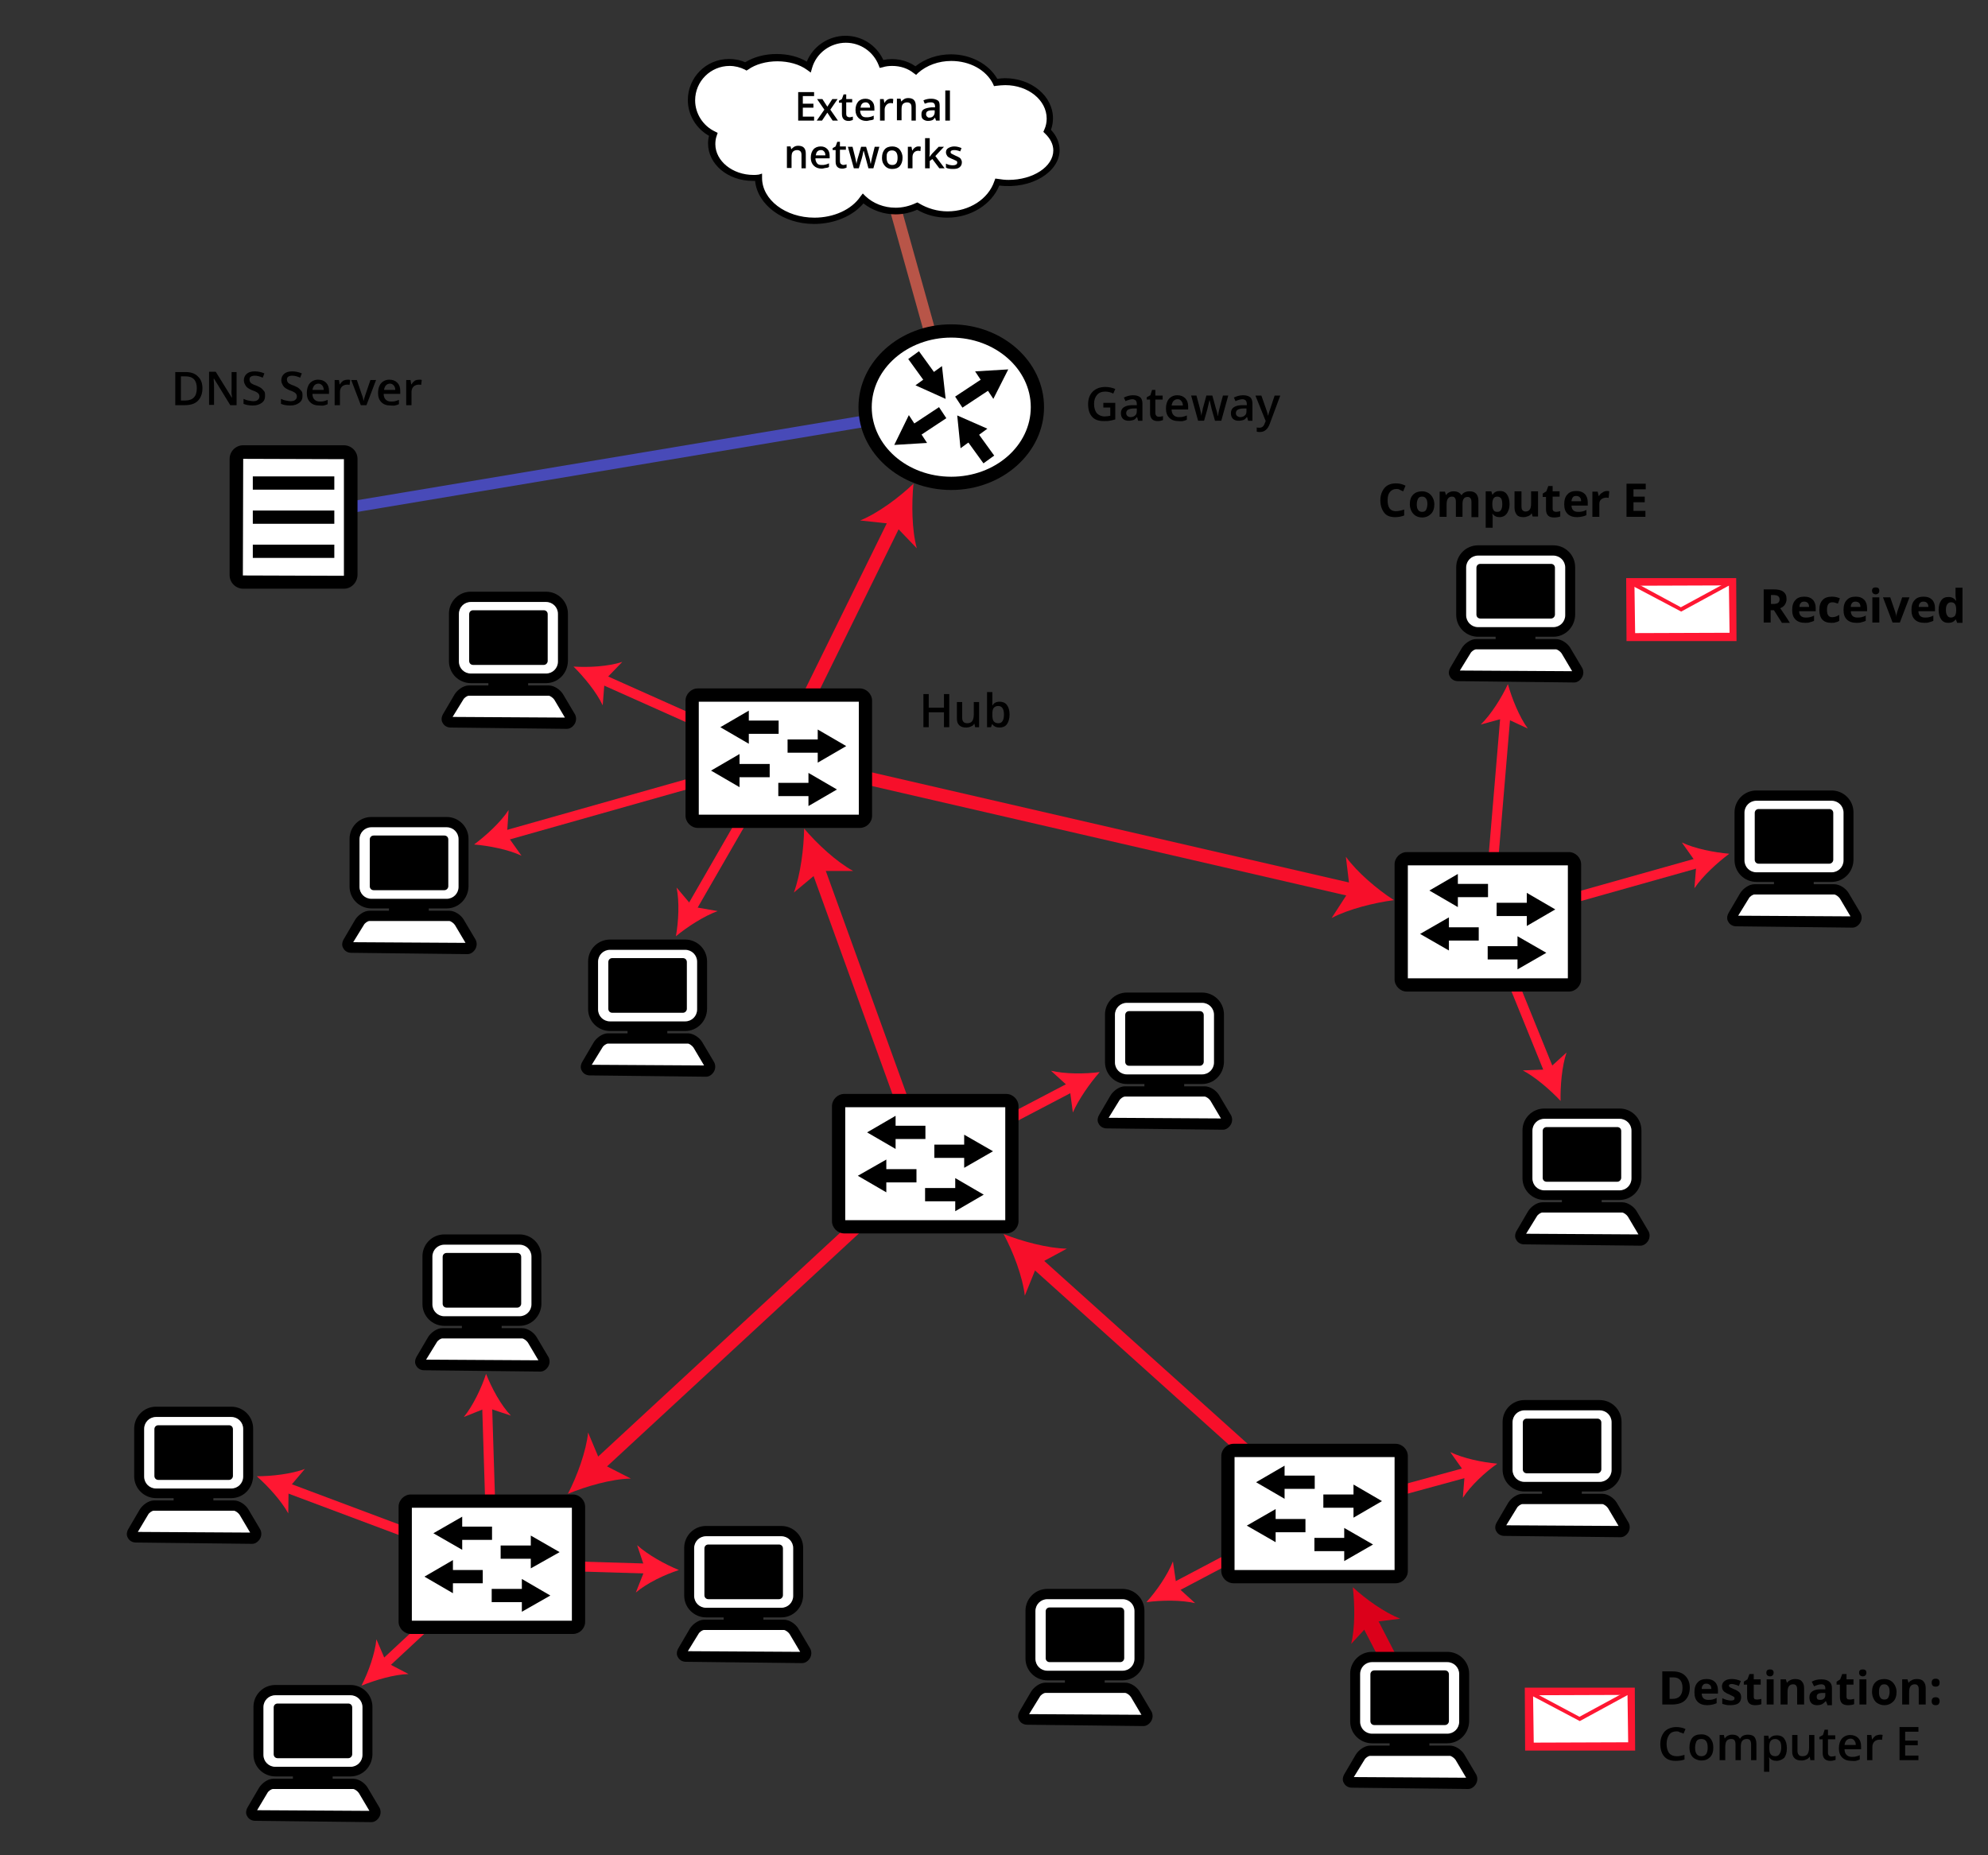 <?xml version="1.0" encoding="utf-8"?>
<!-- Generator: Adobe Illustrator 19.2.0, SVG Export Plug-In . SVG Version: 6.00 Build 0)  -->
<svg version="1.1" id="Layer_1" xmlns="http://www.w3.org/2000/svg" xmlns:xlink="http://www.w3.org/1999/xlink" x="0px" y="0px"
	 viewBox="0 0 600 560" style="enable-background:new 0 0 600 560;" xml:space="preserve">
<rect x="0" y="0" width="600" height="560" fill="#333333" stroke="none"/>
<style type="text/css">
	.st0{fill:#B85548;}
	.st1{fill:#FF1732;}
	.st2{fill:#DB001A;}
	.st3{fill:#484AB8;}
	.st4{fill:#F70F2A;}
	.st5{fill:#FFFFFF;}
</style>
<g>
	
		<rect x="273.6" y="37.6" transform="matrix(0.963 -0.269 0.269 0.963 -11.654 77.104)" class="st0" width="3.5" height="86.9"/>
</g>
<g>
	<g>
		
			<rect x="146.2" y="423.8" transform="matrix(1 -3.132673e-002 3.132673e-002 1 -13.961 4.847)" class="st1" width="3" height="48.4"/>
	</g>
	<g>
		<g>
			<path class="st1" d="M146.7,414.7c-1.4,4.3-4,9.7-6.7,13l7-2.8l7.2,2.4C151.2,424.2,148.4,419,146.7,414.7z"/>
		</g>
	</g>
</g>
<g>
	<g>
		
			<rect x="115.7" y="427.1" transform="matrix(0.351 -0.936 0.936 0.351 -355.074 408.559)" class="st1" width="3" height="66.7"/>
	</g>
	<g>
		<g>
			<path class="st1" d="M77.5,445.6c3.4,3,7.4,7.4,9.5,11.2l0.1-7.6l4.9-5.8C88,444.9,82.1,445.6,77.5,445.6z"/>
		</g>
	</g>
</g>
<g>
	<g>
		
			<rect x="109.8" y="485.9" transform="matrix(0.732 -0.681 0.681 0.732 -296.695 220.694)" class="st1" width="44.7" height="3"/>
	</g>
	<g>
		<g>
			<path class="st1" d="M109.1,508.8c4.2-1.7,9.9-3.4,14.2-3.5l-6.7-3.5l-3-7C113.2,499.1,111.2,504.7,109.1,508.8z"/>
		</g>
	</g>
</g>
<g>
	<g>
		
			<rect x="170.7" y="449.1" transform="matrix(2.983746e-002 -1 1 2.983746e-002 -305.625 630.864)" class="st1" width="3" height="47.5"/>
	</g>
	<g>
		<g>
			<path class="st1" d="M204.9,473.9c-4.2-1.7-9.4-4.6-12.6-7.5l2.4,7.2l-2.8,7.1C195.3,477.8,200.6,475.3,204.9,473.9z"/>
		</g>
	</g>
</g>
<g>
	<g>
		
			<rect x="351.2" y="466.6" transform="matrix(0.884 -0.467 0.467 0.884 -175.277 229.729)" class="st1" width="48.4" height="3"/>
	</g>
	<g>
		<g>
			<path class="st1" d="M346,483.6c4.5-0.6,10.4-0.7,14.7,0.3l-5.6-5.1l-1.1-7.5C352.4,475.4,349,480.3,346,483.6z"/>
		</g>
	</g>
</g>
<g>
	<g>
		
			<rect x="416.8" y="487" transform="matrix(0.888 -0.459 0.459 0.888 -183.049 248.565)" class="st2" width="5" height="26.9"/>
	</g>
	<g>
		<g>
			<path class="st2" d="M408.3,479.1c3.9,3.6,9.5,7.6,14.3,9.5l-8.8,1.1l-6,6.5C409,491.3,408.9,484.4,408.3,479.1z"/>
		</g>
	</g>
</g>
<g>
	<g>
		
			<rect x="395.9" y="449" transform="matrix(0.965 -0.263 0.263 0.965 -103.695 126.316)" class="st1" width="48.2" height="3"/>
	</g>
	<g>
		<g>
			<path class="st1" d="M451.9,441.8c-4.5-0.4-10.3-1.6-14.2-3.5l4.4,6.2l-0.6,7.6C443.9,448.4,448.2,444.4,451.9,441.8z"/>
		</g>
	</g>
</g>
<g>
	<g>
		
			<rect x="276.4" y="338" transform="matrix(0.886 -0.464 0.464 0.886 -123.077 178.612)" class="st1" width="50.4" height="3"/>
	</g>
	<g>
		<g>
			<path class="st1" d="M331.9,323.6c-4.5,0.6-10.4,0.6-14.7-0.4l5.6,5.1l1,7.5C325.5,331.9,328.9,327,331.9,323.6z"/>
		</g>
	</g>
</g>
<g>
	<g>
		
			<rect x="456.8" y="276.4" transform="matrix(0.927 -0.376 0.376 0.927 -79.536 194.22)" class="st1" width="3" height="49.3"/>
	</g>
	<g>
		<g>
			<path class="st1" d="M471,332.3c-0.1-4.5,0.4-10.5,1.8-14.6l-5.6,5.1l-7.6,0.3C463.4,325.1,467.9,329,471,332.3z"/>
		</g>
	</g>
</g>
<g>
	<g>
		
			<rect x="447.8" y="267.7" transform="matrix(0.963 -0.271 0.271 0.963 -54.923 140.375)" class="st1" width="66.7" height="3"/>
	</g>
	<g>
		<g>
			<path class="st1" d="M521.9,257.7c-4.5-0.4-10.3-1.5-14.3-3.4l4.4,6.2l-0.6,7.6C513.9,264.4,518.3,260.4,521.9,257.7z"/>
		</g>
	</g>
</g>
<g>
	<g>
		
			<rect x="420.2" y="245.3" transform="matrix(8.396114e-002 -0.997 0.997 8.396114e-002 167.785 676.198)" class="st1" width="63" height="3"/>
	</g>
	<g>
		<g>
			<path class="st1" d="M455.1,206.5c-1.9,4.1-5.1,9.2-8.2,12.2l7.3-2l6.9,3.2C458.5,216.3,456.3,210.8,455.1,206.5z"/>
		</g>
	</g>
</g>
<g>
	
		<rect x="87" y="137.7" transform="matrix(0.986 -0.165 0.165 0.986 -20.432 32.87)" class="st3" width="201.4" height="3.5"/>
</g>
<g>
	<g>
		<rect x="206.7" y="187.5" transform="matrix(0.408 -0.913 0.913 0.408 -74.785 318.444)" class="st1" width="3" height="58.8"/>
	</g>
	<g>
		<g>
			<path class="st1" d="M173.1,201.2c3.2,3.2,7,7.8,8.8,11.7l0.6-7.6l5.3-5.5C183.5,201.2,177.6,201.5,173.1,201.2z"/>
		</g>
	</g>
</g>
<g>
	<g>
		
			<rect x="150.1" y="239.2" transform="matrix(0.962 -0.272 0.272 0.962 -58.193 61.712)" class="st1" width="86.5" height="3"/>
	</g>
	<g>
		<g>
			<path class="st1" d="M143.1,254.9c4.5,0.4,10.3,1.5,14.3,3.4l-4.4-6.2l0.5-7.6C151.1,248.2,146.7,252.2,143.1,254.9z"/>
		</g>
	</g>
</g>
<g>
	<g>
		
			<rect x="195.3" y="250.3" transform="matrix(0.499 -0.866 0.866 0.499 -107.153 318.255)" class="st1" width="53" height="3"/>
	</g>
	<g>
		<g>
			<path class="st1" d="M204,282.6c0.8-4.5,1.1-10.4,0.2-14.7l4.9,5.8l7.5,1.3C212.5,276.5,207.5,279.7,204,282.6z"/>
		</g>
	</g>
</g>
<g>
	<g>
		
			<rect x="352.3" y="361.7" transform="matrix(0.669 -0.744 0.744 0.669 -193.928 402.256)" class="st4" width="4" height="114.1"/>
	</g>
	<g>
		<g>
			<path class="st4" d="M302.9,372.5c5.6,2.2,13.3,4.3,19.1,4.4l-8.9,4.8l-3.8,9.4C308.6,385.2,305.8,377.9,302.9,372.5z"/>
		</g>
	</g>
</g>
<g>
	<g>
		
			<rect x="162.4" y="395" transform="matrix(0.734 -0.679 0.679 0.734 -208.406 261.408)" class="st4" width="134.8" height="4"/>
	</g>
	<g>
		<g>
			<path class="st4" d="M171.4,450.9c5.6-2.3,13.2-4.5,19-4.6l-9-4.6l-3.9-9.3C176.9,438.1,174.2,445.5,171.4,450.9z"/>
		</g>
	</g>
</g>
<g>
	<g>
		
			<rect x="261" y="258.5" transform="matrix(0.94 -0.34 0.34 0.94 -88.546 107.801)" class="st4" width="4" height="95.5"/>
	</g>
	<g>
		<g>
			<path class="st4" d="M242.7,250.1c3.9,4.6,9.7,10,14.8,12.8l-10.1,0l-7.8,6.5C241.6,264,242.6,256.1,242.7,250.1z"/>
		</g>
	</g>
</g>
<g>
	<g>
		
			<rect x="320" y="159.7" transform="matrix(0.225 -0.975 0.975 0.225 7.1 506.779)" class="st4" width="4" height="178.5"/>
	</g>
	<g>
		<g>
			<path class="st4" d="M420.7,271.7c-5.1-3.3-11.1-8.4-14.5-13.1l1.2,10l-5.5,8.5C407,274.4,414.7,272.5,420.7,271.7z"/>
		</g>
	</g>
</g>
<g>
	<g>
		
			<rect x="212.6" y="190.9" transform="matrix(0.441 -0.897 0.897 0.441 -31.847 334.634)" class="st4" width="80.2" height="4"/>
	</g>
	<g>
		<g>
			<path class="st4" d="M275.7,146c-4.4,4.2-10.7,8.9-16.1,11.1l10.1,1.1l7,7.3C275.2,160,275.1,152.1,275.7,146z"/>
		</g>
	</g>
</g>
<g>
	<g>
		<path d="M332.9,121.6h3.7v5c-0.6,0.2-1.2,0.3-1.7,0.4s-1.2,0.1-1.8,0.1c-1.5,0-2.7-0.4-3.5-1.3s-1.2-2.2-1.2-3.8
			c0-1.6,0.5-2.9,1.4-3.8c0.9-0.9,2.2-1.4,3.8-1.4c1,0,2,0.2,3,0.6l-0.6,1.4c-0.8-0.4-1.6-0.6-2.4-0.6c-1.1,0-1.9,0.3-2.5,1
			c-0.6,0.7-0.9,1.6-0.9,2.7c0,1.2,0.3,2.1,0.8,2.8c0.6,0.6,1.4,1,2.4,1c0.5,0,1.1-0.1,1.7-0.2V123h-2.1V121.6z"/>
	</g>
	<g>
		<path d="M343.5,127l-0.3-1.1h-0.1c-0.4,0.5-0.7,0.8-1.1,0.9s-0.8,0.2-1.4,0.2c-0.7,0-1.3-0.2-1.7-0.6c-0.4-0.4-0.6-1-0.6-1.7
			c0-0.8,0.3-1.4,0.9-1.8s1.5-0.6,2.6-0.6l1.3,0V122c0-0.5-0.1-0.8-0.3-1.1c-0.2-0.2-0.6-0.4-1-0.4c-0.4,0-0.8,0.1-1.1,0.2
			s-0.7,0.2-1,0.4l-0.5-1.1c0.4-0.2,0.9-0.4,1.3-0.5s0.9-0.2,1.4-0.2c1,0,1.7,0.2,2.2,0.6c0.5,0.4,0.7,1.1,0.7,2v5.1H343.5z
			 M341.2,125.9c0.6,0,1.1-0.2,1.4-0.5c0.4-0.3,0.5-0.8,0.5-1.4v-0.7l-1,0c-0.8,0-1.3,0.2-1.7,0.4c-0.3,0.2-0.5,0.6-0.5,1
			c0,0.3,0.1,0.6,0.3,0.8S340.7,125.9,341.2,125.9z"/>
	</g>
	<g>
		<path d="M349.8,125.8c0.4,0,0.8-0.1,1.2-0.2v1.2c-0.2,0.1-0.4,0.1-0.7,0.2c-0.3,0.1-0.6,0.1-0.9,0.1c-1.5,0-2.3-0.8-2.3-2.4v-4.1
			h-1v-0.7l1.1-0.6l0.5-1.6h1v1.7h2.2v1.2h-2.2v4c0,0.4,0.1,0.7,0.3,0.9C349.2,125.7,349.4,125.8,349.8,125.8z"/>
	</g>
	<g>
		<path d="M355.7,127.1c-1.2,0-2.1-0.3-2.8-1c-0.7-0.7-1-1.6-1-2.8c0-1.2,0.3-2.2,0.9-2.9s1.5-1.1,2.5-1.1c1,0,1.8,0.3,2.4,0.9
			s0.9,1.4,0.9,2.5v0.9h-5c0,0.7,0.2,1.3,0.6,1.7s0.9,0.6,1.6,0.6c0.4,0,0.9,0,1.2-0.1c0.4-0.1,0.8-0.2,1.2-0.4v1.3
			c-0.4,0.2-0.8,0.3-1.2,0.4S356.3,127.1,355.7,127.1z M355.4,120.5c-0.5,0-0.9,0.2-1.2,0.5c-0.3,0.3-0.5,0.8-0.6,1.4h3.4
			c0-0.6-0.2-1.1-0.5-1.4S356,120.5,355.4,120.5z"/>
	</g>
	<g>
		<path d="M366.7,127l-1-3.5c-0.1-0.4-0.3-1.2-0.6-2.6H365c-0.3,1.2-0.5,2.1-0.6,2.6l-1,3.5h-1.8l-2.1-7.6h1.6l1,3.7
			c0.2,0.9,0.4,1.7,0.5,2.4h0c0-0.3,0.1-0.7,0.2-1.1c0.1-0.4,0.2-0.8,0.2-1l1.1-4h1.8l1.1,4c0.1,0.2,0.2,0.6,0.3,1
			c0.1,0.5,0.2,0.8,0.2,1.1h0.1c0.1-0.6,0.2-1.3,0.5-2.4l1-3.7h1.6l-2.1,7.6H366.7z"/>
	</g>
	<g>
		<path d="M376.7,127l-0.3-1.1h-0.1c-0.4,0.5-0.7,0.8-1.1,0.9s-0.8,0.2-1.4,0.2c-0.7,0-1.3-0.2-1.7-0.6c-0.4-0.4-0.6-1-0.6-1.7
			c0-0.8,0.3-1.4,0.9-1.8s1.5-0.6,2.6-0.6l1.3,0V122c0-0.5-0.1-0.8-0.3-1.1c-0.2-0.2-0.6-0.4-1-0.4c-0.4,0-0.8,0.1-1.1,0.2
			s-0.7,0.2-1,0.4l-0.5-1.1c0.4-0.2,0.9-0.4,1.3-0.5s0.9-0.2,1.4-0.2c1,0,1.7,0.2,2.2,0.6c0.5,0.4,0.7,1.1,0.7,2v5.1H376.7z
			 M374.3,125.9c0.6,0,1.1-0.2,1.4-0.5c0.4-0.3,0.5-0.8,0.5-1.4v-0.7l-1,0c-0.8,0-1.3,0.2-1.7,0.4c-0.3,0.2-0.5,0.6-0.5,1
			c0,0.3,0.1,0.6,0.3,0.8S373.9,125.9,374.3,125.9z"/>
	</g>
	<g>
		<path d="M378.9,119.4h1.8l1.5,4.3c0.2,0.6,0.4,1.2,0.5,1.7h0.1c0-0.3,0.1-0.6,0.2-0.9s0.7-2.1,1.7-5.1h1.7l-3.2,8.6
			c-0.6,1.6-1.6,2.4-2.9,2.4c-0.4,0-0.7,0-1-0.1V129c0.2,0.1,0.5,0.1,0.8,0.1c0.8,0,1.3-0.4,1.6-1.3l0.3-0.7L378.9,119.4z"/>
	</g>
</g>
<g>
	<g>
		<path class="st5" d="M259.5,247.9h-48.9c-0.9,0-1.7-0.8-1.7-1.7v-34.7c0-0.9,0.8-1.7,1.7-1.7h48.9c0.9,0,1.7,0.8,1.7,1.7v34.7
			C261.2,247.2,260.4,247.9,259.5,247.9z"/>
		<path d="M259.5,249.9h-48.9c-2,0-3.7-1.7-3.7-3.7v-34.7c0-2,1.7-3.7,3.7-3.7h48.9c2,0,3.7,1.7,3.7,3.7v34.7
			C263.2,248.3,261.5,249.9,259.5,249.9z M210.9,245.9h48.3v-34.1h-48.3V245.9z"/>
	</g>
	<g>
		<g>
			<g>
				<g>
					<rect x="224.5" y="217.5" width="10.5" height="4"/>
				</g>
				<g>
					<g>
						<polygon points="226,214.5 217.4,219.5 226,224.5 						"/>
					</g>
				</g>
			</g>
			<g>
				<g>
					<rect x="221.8" y="230.6" width="10.5" height="4"/>
				</g>
				<g>
					<g>
						<polygon points="223.2,227.6 214.6,232.6 223.2,237.6 						"/>
					</g>
				</g>
			</g>
		</g>
		<g>
			<g>
				<g>
					<rect x="234.9" y="236.3" width="10.5" height="4"/>
				</g>
				<g>
					<g>
						<polygon points="244,243.3 252.6,238.3 244,233.3 						"/>
					</g>
				</g>
			</g>
			<g>
				<g>
					<rect x="237.7" y="223.2" width="10.5" height="4"/>
				</g>
				<g>
					<g>
						<polygon points="246.8,230.2 255.4,225.2 246.8,220.2 						"/>
					</g>
				</g>
			</g>
		</g>
	</g>
</g>
<g>
	<g>
		<ellipse class="st5" cx="287.1" cy="122.9" rx="26" ry="23"/>
		<path d="M287.1,147.9c-15.4,0-28-11.2-28-25s12.5-25,28-25s28,11.2,28,25S302.5,147.9,287.1,147.9z M287.1,101.9
			c-13.2,0-24,9.4-24,21s10.7,21,24,21s24-9.4,24-21S300.3,101.9,287.1,101.9z"/>
	</g>
	<g>
		<g>
			<g>
				<rect x="276.5" y="106.3" transform="matrix(0.81 -0.586 0.586 0.81 -12.144 184.288)" width="4" height="9.2"/>
			</g>
			<g>
				<g>
					<polygon points="276.3,116.3 285.4,120.4 284.3,110.5 					"/>
				</g>
			</g>
		</g>
		<g>
			<g>
				<rect x="275" y="125.4" transform="matrix(0.834 -0.551 0.551 0.834 -23.794 175.622)" width="10.5" height="4"/>
			</g>
			<g>
				<g>
					<polygon points="274.3,125.3 269.9,134.3 279.8,133.7 					"/>
				</g>
			</g>
		</g>
		<g>
			<g>
				<rect x="293.8" y="130.3" transform="matrix(0.81 -0.586 0.586 0.81 -22.907 199.031)" width="4" height="9.2"/>
			</g>
			<g>
				<g>
					<polygon points="298,129.4 288.9,125.4 289.9,135.3 					"/>
				</g>
			</g>
		</g>
		<g>
			<g>
				<rect x="288.6" y="116.4" transform="matrix(0.834 -0.551 0.551 0.834 -16.559 181.653)" width="10.5" height="4"/>
			</g>
			<g>
				<g>
					<polygon points="299.8,120.4 304.3,111.5 294.3,112.1 					"/>
				</g>
			</g>
		</g>
	</g>
</g>
<g>
	<g>
		<path class="st5" d="M103.8,175.7H73.4c-1.1,0-2.1-0.9-2.1-2.1v-35.1c0-1.1,0.9-2.1,2.1-2.1h30.4c1.1,0,2.1,0.9,2.1,2.1v35.1
			C105.8,174.8,104.9,175.7,103.8,175.7z"/>
		<path d="M103.8,177.7H73.4c-2.2,0-4.1-1.8-4.1-4.1v-35.1c0-2.2,1.8-4.1,4.1-4.1h30.4c2.2,0,4.1,1.8,4.1,4.1v35.1
			C107.8,175.9,106,177.7,103.8,177.7z M73.4,138.5l-0.1,35.2l30.4,0.1c0,0,0.1,0,0.1-0.1v-35.1L73.4,138.5z"/>
	</g>
	<g>
		<g>
			<rect x="76.3" y="143.8" width="24.6" height="4"/>
		</g>
		<g>
			<rect x="76.3" y="154.1" width="24.6" height="4"/>
		</g>
		<g>
			<rect x="76.3" y="164.4" width="24.6" height="4"/>
		</g>
	</g>
</g>
<g>
	<g>
		<path d="M61.1,117.2c0,1.6-0.5,2.9-1.4,3.8c-0.9,0.9-2.2,1.3-4,1.3h-2.8v-10H56c1.6,0,2.8,0.4,3.7,1.3
			C60.6,114.4,61.1,115.6,61.1,117.2z M59.4,117.2c0-2.4-1.1-3.6-3.4-3.6h-1.4v7.3h1.2C58.2,120.9,59.4,119.7,59.4,117.2z"/>
	</g>
	<g>
		<path d="M71.5,122.3h-2l-4.9-8h-0.1l0,0.4c0.1,0.8,0.1,1.6,0.1,2.3v5.2h-1.5v-10h2l4.9,7.9h0c0-0.1,0-0.5-0.1-1.1s0-1.2,0-1.5
			v-5.2h1.5V122.3z"/>
	</g>
	<g>
		<path d="M80,119.5c0,0.9-0.3,1.6-1,2.1s-1.5,0.8-2.7,0.8s-2.1-0.2-2.8-0.5v-1.5c0.5,0.2,0.9,0.4,1.5,0.5c0.5,0.1,1,0.2,1.4,0.2
			c0.6,0,1.1-0.1,1.4-0.4c0.3-0.2,0.5-0.6,0.5-1c0-0.4-0.1-0.7-0.4-1s-0.9-0.6-1.8-0.9c-0.9-0.4-1.6-0.8-1.9-1.3s-0.6-1-0.6-1.7
			c0-0.8,0.3-1.5,0.9-2s1.4-0.7,2.4-0.7c1,0,1.9,0.2,2.9,0.6l-0.5,1.3c-0.9-0.4-1.7-0.6-2.4-0.6c-0.5,0-0.9,0.1-1.2,0.3
			s-0.4,0.5-0.4,0.9c0,0.3,0.1,0.5,0.2,0.7s0.3,0.4,0.5,0.5s0.7,0.4,1.4,0.6c0.7,0.3,1.3,0.6,1.6,0.9s0.6,0.6,0.8,0.9
			S80,119.1,80,119.5z"/>
	</g>
	<g>
		<path d="M91.3,119.5c0,0.9-0.3,1.6-1,2.1s-1.5,0.8-2.7,0.8s-2.1-0.2-2.8-0.5v-1.5c0.5,0.2,0.9,0.4,1.5,0.5c0.5,0.1,1,0.2,1.4,0.2
			c0.6,0,1.1-0.1,1.4-0.4c0.3-0.2,0.5-0.6,0.5-1c0-0.4-0.1-0.7-0.4-1s-0.9-0.6-1.8-0.9c-0.9-0.4-1.6-0.8-1.9-1.3s-0.6-1-0.6-1.7
			c0-0.8,0.3-1.5,0.9-2s1.4-0.7,2.4-0.7c1,0,1.9,0.2,2.9,0.6l-0.5,1.3c-0.9-0.4-1.7-0.6-2.4-0.6c-0.5,0-0.9,0.1-1.2,0.3
			s-0.4,0.5-0.4,0.9c0,0.3,0.1,0.5,0.2,0.7s0.3,0.4,0.5,0.5s0.7,0.4,1.4,0.6c0.7,0.3,1.3,0.6,1.6,0.9s0.6,0.6,0.8,0.9
			S91.3,119.1,91.3,119.5z"/>
	</g>
	<g>
		<path d="M96.4,122.4c-1.2,0-2.1-0.3-2.8-1c-0.7-0.7-1-1.6-1-2.8c0-1.2,0.3-2.2,0.9-2.9s1.5-1.1,2.5-1.1c1,0,1.8,0.3,2.4,0.9
			s0.9,1.4,0.9,2.5v0.9h-5c0,0.7,0.2,1.3,0.6,1.7s0.9,0.6,1.6,0.6c0.4,0,0.9,0,1.2-0.1c0.4-0.1,0.8-0.2,1.2-0.4v1.3
			c-0.4,0.2-0.8,0.3-1.2,0.4S96.9,122.4,96.4,122.4z M96.1,115.8c-0.5,0-0.9,0.2-1.2,0.5c-0.3,0.3-0.5,0.8-0.6,1.4h3.4
			c0-0.6-0.2-1.1-0.5-1.4S96.6,115.8,96.1,115.8z"/>
	</g>
	<g>
		<path d="M104.9,114.6c0.3,0,0.6,0,0.8,0.1l-0.2,1.5c-0.2-0.1-0.5-0.1-0.7-0.1c-0.6,0-1.2,0.2-1.6,0.6c-0.4,0.4-0.6,1-0.6,1.6v4
			h-1.6v-7.6h1.3l0.2,1.3h0.1c0.3-0.5,0.6-0.8,1-1.1C104.1,114.7,104.5,114.6,104.9,114.6z"/>
	</g>
	<g>
		<path d="M108.9,122.3l-2.9-7.6h1.7l1.5,4.4c0.3,0.7,0.4,1.3,0.5,1.8h0.1c0-0.3,0.2-0.9,0.5-1.8l1.5-4.4h1.7l-2.9,7.6H108.9z"/>
	</g>
	<g>
		<path d="M117.9,122.4c-1.2,0-2.1-0.3-2.8-1c-0.7-0.7-1-1.6-1-2.8c0-1.2,0.3-2.2,0.9-2.9s1.5-1.1,2.5-1.1c1,0,1.8,0.3,2.4,0.9
			s0.9,1.4,0.9,2.5v0.9h-5c0,0.7,0.2,1.3,0.6,1.7s0.9,0.6,1.6,0.6c0.4,0,0.9,0,1.2-0.1c0.4-0.1,0.8-0.2,1.2-0.4v1.3
			c-0.4,0.2-0.8,0.3-1.2,0.4S118.5,122.4,117.9,122.4z M117.7,115.8c-0.5,0-0.9,0.2-1.2,0.5c-0.3,0.3-0.5,0.8-0.6,1.4h3.4
			c0-0.6-0.2-1.1-0.5-1.4S118.2,115.8,117.7,115.8z"/>
	</g>
	<g>
		<path d="M126.5,114.6c0.3,0,0.6,0,0.8,0.1l-0.2,1.5c-0.2-0.1-0.5-0.1-0.7-0.1c-0.6,0-1.2,0.2-1.6,0.6c-0.4,0.4-0.6,1-0.6,1.6v4
			h-1.6v-7.6h1.3l0.2,1.3h0.1c0.3-0.5,0.6-0.8,1-1.1C125.6,114.7,126.1,114.6,126.5,114.6z"/>
	</g>
</g>
<g>
	<g>
		<path class="st5" d="M316,39.4c0.5-1.2,0.8-2.4,0.8-3.7c0-6.1-6-11.1-13.5-11.1c-1,0-1.9,0.1-2.8,0.3c-2.2-4.4-7.4-7.5-13.5-7.5
			c-4.2,0-8,1.5-10.7,3.9c-1.8-1.5-4.4-2.4-7.1-2.4c-1.1,0-2.2,0.1-3.2,0.4c-1.7-4.3-5.9-7.4-10.8-7.4c-5.3,0-9.7,3.5-11.2,8.3
			c-2.4-1.7-5.8-2.8-9.6-2.8c-3.7,0-7.1,1-9.4,2.7c-1.5-0.7-3.2-1.2-5-1.2c-6.3,0-11.4,5.1-11.4,11.4c0,4.6,2.7,8.5,6.6,10.3
			c-0.3,0.9-0.5,1.9-0.5,2.8c0,5.7,5.6,10.3,12.5,10.3c0.6,0,1.1,0,1.7-0.1c0,0,0,0.1,0,0.1c0,7.2,7.5,13,16.8,13
			c6.4,0,11.9-2.7,14.8-6.8c2.4,2.3,5.9,3.8,9.8,3.8c2.4,0,4.6-0.6,6.5-1.5c2.6,1.6,5.7,2.5,9.1,2.5c7.2,0,13.2-4.1,15-9.8
			c1.1,0.2,2.2,0.3,3.3,0.3c8,0,14.5-4.4,14.5-9.9C318.8,43.1,317.7,41,316,39.4z"/>
		<path d="M245.7,67.6c-9.4,0-17.1-5.8-17.8-13c-0.3,0-0.5,0-0.7,0c-7.5,0-13.5-5-13.5-11.3c0-0.8,0.1-1.6,0.3-2.3
			c-3.9-2.2-6.4-6.3-6.4-10.8c0-6.8,5.5-12.4,12.4-12.4c1.7,0,3.4,0.3,4.9,1c2.6-1.6,5.9-2.5,9.5-2.5c3.4,0,6.6,0.8,9.1,2.3
			c1.9-4.7,6.6-7.8,11.7-7.8c4.9,0,9.3,2.8,11.4,7.3c3.4-0.7,7,0,9.7,1.9c2.9-2.3,6.7-3.6,10.7-3.6c6,0,11.4,2.9,14,7.4
			c0.8-0.1,1.5-0.2,2.3-0.2c8,0,14.5,5.4,14.5,12.1c0,1.2-0.2,2.3-0.6,3.5c1.7,1.8,2.6,3.9,2.6,6.1c0,6.6-8.5,11.9-18.2,10.7
			c-2.3,5.7-8.6,9.7-15.7,9.7c-3.3,0-6.4-0.8-9.1-2.4c-2,0.9-4.2,1.4-6.5,1.4c-3.6,0-7-1.2-9.7-3.3
			C257.4,65.2,251.8,67.6,245.7,67.6z M230,52.4l0,1.3c0,6.6,7.1,12,15.8,12c5.8,0,11.2-2.4,13.9-6.4l0.7-0.9l0.8,0.8
			c2.3,2.2,5.6,3.5,9.1,3.5c2.1,0,4.2-0.5,6.1-1.4l0.5-0.2l0.5,0.3c2.5,1.5,5.5,2.4,8.6,2.4c6.5,0,12.3-3.7,14.1-9.1l0.3-0.8
			l0.8,0.1c1.1,0.2,2.2,0.3,3.2,0.3c7.4,0,13.5-4,13.5-8.9c0-1.8-0.9-3.6-2.5-5.1l-0.5-0.5l0.3-0.7c0.5-1.1,0.7-2.2,0.7-3.3
			c0-5.6-5.6-10.1-12.5-10.1c-0.9,0-1.8,0.1-2.7,0.2l-0.7,0.1l-0.3-0.7c-2.1-4.2-7-6.9-12.6-6.9c-3.8,0-7.4,1.3-10,3.6l-0.6,0.6
			l-0.7-0.5c-1.7-1.4-4-2.2-6.5-2.2c-1,0-2,0.1-2.9,0.4l-0.9,0.2l-0.3-0.8c-1.6-4.1-5.5-6.8-9.9-6.8c-4.7,0-8.9,3.1-10.2,7.6
			l-0.4,1.4l-1.1-0.8c-2.3-1.7-5.6-2.6-9-2.6c-3.3,0-6.6,0.9-8.8,2.5l-0.5,0.3l-0.5-0.3c-1.4-0.7-3-1.1-4.6-1.1
			c-5.7,0-10.4,4.6-10.4,10.4c0,4,2.4,7.7,6,9.4l0.8,0.4l-0.3,0.9c-0.3,0.8-0.4,1.7-0.4,2.5c0,5.1,5.2,9.3,11.5,9.3
			c0.5,0,1,0,1.6-0.1L230,52.4z"/>
	</g>
	<g>
		<g>
			<path d="M245.7,36.4h-4.8v-8.6h4.8V29h-3.4v2.3h3.2v1.2h-3.2v2.7h3.4V36.4z"/>
		</g>
		<g>
			<path d="M248.8,33.1l-2.2-3.2h1.6l1.5,2.3l1.5-2.3h1.6l-2.2,3.2l2.3,3.3h-1.6l-1.6-2.4l-1.6,2.4h-1.6L248.8,33.1z"/>
		</g>
		<g>
			<path d="M256.4,35.4c0.3,0,0.7-0.1,1-0.2v1c-0.2,0.1-0.3,0.1-0.6,0.2s-0.5,0.1-0.7,0.1c-1.3,0-2-0.7-2-2.1V31h-0.9v-0.6l0.9-0.5
				l0.5-1.4h0.8v1.4h1.8v1h-1.8v3.5c0,0.3,0.1,0.6,0.2,0.7S256.1,35.4,256.4,35.4z"/>
		</g>
		<g>
			<path d="M261.5,36.5c-1,0-1.8-0.3-2.4-0.9s-0.9-1.4-0.9-2.4c0-1.1,0.3-1.9,0.8-2.5s1.3-0.9,2.2-0.9c0.9,0,1.5,0.3,2,0.8
				s0.7,1.2,0.7,2.1v0.7h-4.3c0,0.6,0.2,1.1,0.5,1.5s0.8,0.5,1.4,0.5c0.4,0,0.7,0,1.1-0.1s0.7-0.2,1.1-0.4v1.1
				c-0.3,0.2-0.7,0.3-1,0.3S262,36.5,261.5,36.5z M261.3,30.9c-0.4,0-0.8,0.1-1.1,0.4s-0.4,0.7-0.5,1.2h2.9c0-0.5-0.1-0.9-0.4-1.2
				S261.7,30.9,261.3,30.9z"/>
		</g>
		<g>
			<path d="M268.9,29.8c0.3,0,0.5,0,0.7,0.1l-0.1,1.3c-0.2,0-0.4-0.1-0.6-0.1c-0.6,0-1,0.2-1.3,0.5S267,32.4,267,33v3.4h-1.4v-6.5
				h1.1l0.2,1.1h0.1c0.2-0.4,0.5-0.7,0.8-0.9S268.5,29.8,268.9,29.8z"/>
		</g>
		<g>
			<path d="M276.5,36.4h-1.4v-4c0-0.5-0.1-0.9-0.3-1.1s-0.5-0.4-1-0.4c-0.6,0-1,0.2-1.3,0.5s-0.4,0.9-0.4,1.7v3.2h-1.4v-6.5h1.1
				l0.2,0.8h0.1c0.2-0.3,0.5-0.5,0.8-0.7s0.8-0.3,1.2-0.3c1.6,0,2.3,0.8,2.3,2.4V36.4z"/>
		</g>
		<g>
			<path d="M282.5,36.4l-0.3-0.9h0c-0.3,0.4-0.6,0.7-0.9,0.8s-0.7,0.2-1.2,0.2c-0.6,0-1.1-0.2-1.5-0.5s-0.5-0.8-0.5-1.5
				c0-0.7,0.2-1.2,0.7-1.5s1.3-0.5,2.3-0.6l1.1,0v-0.3c0-0.4-0.1-0.7-0.3-0.9s-0.5-0.3-0.9-0.3c-0.3,0-0.7,0-1,0.1s-0.6,0.2-0.9,0.3
				l-0.4-1c0.4-0.2,0.7-0.3,1.2-0.4s0.8-0.1,1.2-0.1c0.8,0,1.4,0.2,1.9,0.5s0.6,0.9,0.6,1.7v4.4H282.5z M280.4,35.5
				c0.5,0,0.9-0.1,1.2-0.4s0.5-0.7,0.5-1.2v-0.6l-0.8,0c-0.6,0-1.1,0.1-1.4,0.3s-0.4,0.5-0.4,0.9c0,0.3,0.1,0.5,0.3,0.7
				S280.1,35.5,280.4,35.5z"/>
		</g>
		<g>
			<path d="M286.7,36.4h-1.4v-9.1h1.4V36.4z"/>
		</g>
		<g>
			<path d="M243.3,50.8h-1.4v-4c0-0.5-0.1-0.9-0.3-1.1s-0.5-0.4-1-0.4c-0.6,0-1,0.2-1.3,0.5s-0.4,0.9-0.4,1.7v3.2h-1.4v-6.5h1.1
				l0.2,0.8h0.1c0.2-0.3,0.5-0.5,0.8-0.7s0.8-0.3,1.2-0.3c1.6,0,2.3,0.8,2.3,2.4V50.8z"/>
		</g>
		<g>
			<path d="M248,50.9c-1,0-1.8-0.3-2.4-0.9s-0.9-1.4-0.9-2.4c0-1.1,0.3-1.9,0.8-2.5s1.3-0.9,2.2-0.9c0.9,0,1.5,0.3,2,0.8
				s0.7,1.2,0.7,2.1v0.7h-4.3c0,0.6,0.2,1.1,0.5,1.5s0.8,0.5,1.4,0.5c0.4,0,0.7,0,1.1-0.1s0.7-0.2,1.1-0.4v1.1
				c-0.3,0.2-0.7,0.3-1,0.3S248.5,50.9,248,50.9z M247.8,45.3c-0.4,0-0.8,0.1-1.1,0.4s-0.4,0.7-0.5,1.2h2.9c0-0.5-0.1-0.9-0.4-1.2
				S248.2,45.3,247.8,45.3z"/>
		</g>
		<g>
			<path d="M254.5,49.8c0.3,0,0.7-0.1,1-0.2v1c-0.2,0.1-0.3,0.1-0.6,0.2s-0.5,0.1-0.7,0.1c-1.3,0-2-0.7-2-2.1v-3.5h-0.9v-0.6
				l0.9-0.5l0.5-1.4h0.8v1.4h1.8v1h-1.8v3.5c0,0.3,0.1,0.6,0.2,0.7S254.2,49.8,254.5,49.8z"/>
		</g>
		<g>
			<path d="M262.1,50.8l-0.8-3c-0.1-0.3-0.3-1.1-0.6-2.2h-0.1c-0.2,1.1-0.4,1.8-0.5,2.2l-0.9,3h-1.5l-1.8-6.5h1.4l0.8,3.2
				c0.2,0.8,0.3,1.5,0.4,2h0c0-0.3,0.1-0.6,0.2-1s0.1-0.6,0.2-0.8l1-3.4h1.5l1,3.4c0.1,0.2,0.1,0.5,0.2,0.9s0.1,0.7,0.2,0.9h0
				c0.1-0.5,0.2-1.2,0.4-2l0.8-3.2h1.4l-1.8,6.5H262.1z"/>
		</g>
		<g>
			<path d="M272.4,47.6c0,1.1-0.3,1.9-0.8,2.5s-1.3,0.9-2.3,0.9c-0.6,0-1.1-0.1-1.6-0.4s-0.8-0.7-1.1-1.2s-0.4-1.1-0.4-1.8
				c0-1.1,0.3-1.9,0.8-2.5s1.3-0.9,2.3-0.9c0.9,0,1.7,0.3,2.2,0.9S272.4,46.5,272.4,47.6z M267.6,47.6c0,1.5,0.6,2.2,1.7,2.2
				c1.1,0,1.6-0.7,1.6-2.2c0-1.5-0.6-2.2-1.7-2.2c-0.6,0-1,0.2-1.3,0.6S267.6,46.8,267.6,47.6z"/>
		</g>
		<g>
			<path d="M277.2,44.2c0.3,0,0.5,0,0.7,0.1l-0.1,1.3c-0.2,0-0.4-0.1-0.6-0.1c-0.6,0-1,0.2-1.3,0.5s-0.5,0.8-0.5,1.4v3.4h-1.4v-6.5
				h1.1l0.2,1.1h0.1c0.2-0.4,0.5-0.7,0.8-0.9S276.8,44.2,277.2,44.2z"/>
		</g>
		<g>
			<path d="M280.5,47.4l0.8-1l2-2.1h1.6l-2.6,2.8l2.8,3.7h-1.6l-2.1-2.8l-0.8,0.6v2.2h-1.4v-9.1h1.4v4.4L280.5,47.4L280.5,47.4z"/>
		</g>
		<g>
			<path d="M290.3,49c0,0.6-0.2,1.1-0.7,1.5s-1.1,0.5-2,0.5c-0.9,0-1.6-0.1-2.1-0.4v-1.2c0.8,0.4,1.5,0.5,2.1,0.5
				c0.8,0,1.3-0.3,1.3-0.8c0-0.2,0-0.3-0.1-0.4s-0.2-0.2-0.5-0.3s-0.5-0.3-0.9-0.4c-0.7-0.3-1.3-0.6-1.5-0.9s-0.4-0.7-0.4-1.1
				c0-0.6,0.2-1,0.7-1.3s1.1-0.5,1.8-0.5c0.8,0,1.5,0.2,2.2,0.5l-0.4,1c-0.7-0.3-1.3-0.4-1.8-0.4c-0.7,0-1.1,0.2-1.1,0.6
				c0,0.2,0.1,0.4,0.3,0.5s0.6,0.3,1.2,0.6c0.5,0.2,0.9,0.4,1.2,0.6s0.4,0.4,0.5,0.6S290.3,48.6,290.3,49z"/>
		</g>
	</g>
</g>
<g>
	<g>
		<path d="M286.5,219.5h-1.6V215h-4.6v4.5h-1.6v-10h1.6v4.1h4.6v-4.1h1.6V219.5z"/>
	</g>
	<g>
		<path d="M294.3,219.5l-0.2-1H294c-0.2,0.4-0.5,0.6-1,0.8c-0.4,0.2-0.9,0.3-1.4,0.3c-0.9,0-1.6-0.2-2.1-0.7s-0.7-1.1-0.7-2.1v-4.9
			h1.6v4.7c0,0.6,0.1,1,0.4,1.3s0.6,0.4,1.1,0.4c0.7,0,1.2-0.2,1.5-0.6c0.3-0.4,0.5-1.1,0.5-2v-3.8h1.6v7.6H294.3z"/>
	</g>
	<g>
		<path d="M301.7,211.8c0.9,0,1.7,0.3,2.2,1c0.5,0.7,0.8,1.6,0.8,2.9c0,1.2-0.3,2.2-0.8,2.9s-1.3,1-2.2,1c-1,0-1.7-0.3-2.2-1h-0.1
			l-0.3,0.9h-1.2v-10.6h1.6v2.5c0,0.2,0,0.5,0,0.8s0,0.6,0,0.7h0.1C299.9,212.2,300.7,211.8,301.7,211.8z M301.3,213.1
			c-0.6,0-1.1,0.2-1.4,0.6c-0.3,0.4-0.4,1-0.4,1.9v0.1c0,0.9,0.1,1.6,0.4,2s0.8,0.6,1.4,0.6c0.6,0,1-0.2,1.3-0.7
			c0.3-0.5,0.4-1.1,0.4-2C303,214,302.4,213.1,301.3,213.1z"/>
	</g>
</g>
<g>
	<g>
		<path class="st5" d="M303.7,370.3h-48.9c-0.9,0-1.7-0.8-1.7-1.7v-34.7c0-0.9,0.8-1.7,1.7-1.7h48.9c0.9,0,1.7,0.8,1.7,1.7v34.7
			C305.4,369.5,304.7,370.3,303.7,370.3z"/>
		<path d="M303.7,372.3h-48.9c-2,0-3.7-1.7-3.7-3.7v-34.7c0-2,1.7-3.7,3.7-3.7h48.9c2,0,3.7,1.7,3.7,3.7v34.7
			C307.4,370.6,305.8,372.3,303.7,372.3z M255.1,368.3h48.3v-34.1h-48.3V368.3z"/>
	</g>
	<g>
		<g>
			<g>
				<g>
					<rect x="268.8" y="339.8" width="10.5" height="4"/>
				</g>
				<g>
					<g>
						<polygon points="270.3,336.8 261.7,341.8 270.3,346.8 						"/>
					</g>
				</g>
			</g>
			<g>
				<g>
					<rect x="266.1" y="352.9" width="10.5" height="4"/>
				</g>
				<g>
					<g>
						<polygon points="267.5,350 258.9,354.9 267.5,359.9 						"/>
					</g>
				</g>
			</g>
		</g>
		<g>
			<g>
				<g>
					<rect x="279.2" y="358.6" width="10.5" height="4"/>
				</g>
				<g>
					<g>
						<polygon points="288.3,365.6 296.9,360.6 288.3,355.6 						"/>
					</g>
				</g>
			</g>
			<g>
				<g>
					<rect x="282" y="345.5" width="10.5" height="4"/>
				</g>
				<g>
					<g>
						<polygon points="291,352.5 299.7,347.5 291,342.5 						"/>
					</g>
				</g>
			</g>
		</g>
	</g>
</g>
<g>
	<g>
		<path class="st5" d="M473.5,297.3h-48.9c-0.9,0-1.7-0.8-1.7-1.7v-34.7c0-0.9,0.8-1.7,1.7-1.7h48.9c0.9,0,1.7,0.8,1.7,1.7v34.7
			C475.2,296.5,474.4,297.3,473.5,297.3z"/>
		<path d="M473.5,299.3h-48.9c-2,0-3.7-1.7-3.7-3.7v-34.7c0-2,1.7-3.7,3.7-3.7h48.9c2,0,3.7,1.7,3.7,3.7v34.7
			C477.2,297.6,475.5,299.3,473.5,299.3z M424.9,295.3h48.3v-34.1h-48.3V295.3z"/>
	</g>
	<g>
		<g>
			<g>
				<g>
					<rect x="438.6" y="266.8" width="10.5" height="4"/>
				</g>
				<g>
					<g>
						<polygon points="440,263.8 431.4,268.8 440,273.8 						"/>
					</g>
				</g>
			</g>
			<g>
				<g>
					<rect x="435.8" y="279.9" width="10.5" height="4"/>
				</g>
				<g>
					<g>
						<polygon points="437.3,276.9 428.6,281.9 437.3,286.9 						"/>
					</g>
				</g>
			</g>
		</g>
		<g>
			<g>
				<g>
					<rect x="449" y="285.6" width="10.5" height="4"/>
				</g>
				<g>
					<g>
						<polygon points="458,292.6 466.7,287.6 458,282.6 						"/>
					</g>
				</g>
			</g>
			<g>
				<g>
					<rect x="451.7" y="272.5" width="10.5" height="4"/>
				</g>
				<g>
					<g>
						<polygon points="460.8,279.5 469.4,274.5 460.8,269.5 						"/>
					</g>
				</g>
			</g>
		</g>
	</g>
</g>
<g>
	<g>
		<path class="st5" d="M421.2,475.9h-48.9c-0.9,0-1.7-0.8-1.7-1.7v-34.7c0-0.9,0.8-1.7,1.7-1.7h48.9c0.9,0,1.7,0.8,1.7,1.7v34.7
			C422.9,475.1,422.1,475.9,421.2,475.9z"/>
		<path d="M421.2,477.9h-48.9c-2,0-3.7-1.7-3.7-3.7v-34.7c0-2,1.7-3.7,3.7-3.7h48.9c2,0,3.7,1.7,3.7,3.7v34.7
			C424.9,476.2,423.2,477.9,421.2,477.9z M372.6,473.9h48.3v-34.1h-48.3V473.9z"/>
	</g>
	<g>
		<g>
			<g>
				<g>
					<rect x="386.3" y="445.4" width="10.5" height="4"/>
				</g>
				<g>
					<g>
						<polygon points="387.7,442.4 379.1,447.4 387.7,452.4 						"/>
					</g>
				</g>
			</g>
			<g>
				<g>
					<rect x="383.5" y="458.5" width="10.5" height="4"/>
				</g>
				<g>
					<g>
						<polygon points="385,455.5 376.3,460.5 385,465.5 						"/>
					</g>
				</g>
			</g>
		</g>
		<g>
			<g>
				<g>
					<rect x="396.7" y="464.2" width="10.5" height="4"/>
				</g>
				<g>
					<g>
						<polygon points="405.7,471.2 414.4,466.2 405.7,461.2 						"/>
					</g>
				</g>
			</g>
			<g>
				<g>
					<rect x="399.4" y="451.1" width="10.5" height="4"/>
				</g>
				<g>
					<g>
						<polygon points="408.5,458.1 417.1,453.1 408.5,448.1 						"/>
					</g>
				</g>
			</g>
		</g>
	</g>
</g>
<g>
	<g>
		<path class="st5" d="M172.9,491.2H124c-0.9,0-1.7-0.8-1.7-1.7v-34.7c0-0.9,0.8-1.7,1.7-1.7h48.9c0.9,0,1.7,0.8,1.7,1.7v34.7
			C174.6,490.5,173.8,491.2,172.9,491.2z"/>
		<path d="M172.9,493.2H124c-2,0-3.7-1.7-3.7-3.7v-34.7c0-2,1.7-3.7,3.7-3.7h48.9c2,0,3.7,1.7,3.7,3.7v34.7
			C176.6,491.6,174.9,493.2,172.9,493.2z M124.3,489.2h48.3v-34.1h-48.3V489.2z"/>
	</g>
	<g>
		<g>
			<g>
				<g>
					<rect x="138" y="460.8" width="10.5" height="4"/>
				</g>
				<g>
					<g>
						<polygon points="139.5,457.8 130.8,462.8 139.5,467.8 						"/>
					</g>
				</g>
			</g>
			<g>
				<g>
					<rect x="135.2" y="473.9" width="10.5" height="4"/>
				</g>
				<g>
					<g>
						<polygon points="136.7,470.9 128.1,475.9 136.7,480.9 						"/>
					</g>
				</g>
			</g>
		</g>
		<g>
			<g>
				<g>
					<rect x="148.4" y="479.6" width="10.5" height="4"/>
				</g>
				<g>
					<g>
						<polygon points="157.5,486.5 166.1,481.6 157.5,476.6 						"/>
					</g>
				</g>
			</g>
			<g>
				<g>
					<rect x="151.1" y="466.5" width="10.5" height="4"/>
				</g>
				<g>
					<g>
						<polygon points="160.2,473.4 168.9,468.5 160.2,463.5 						"/>
					</g>
				</g>
			</g>
		</g>
	</g>
</g>
<g>
	<g>
		<path class="st5" d="M468.8,190.7h-22.7c-2.8,0-5.1-2.3-5.1-5.1v-14.4c0-2.8,2.3-5.1,5.1-5.1h22.7c2.8,0,5.1,2.3,5.1,5.1v14.4
			C473.8,188.4,471.6,190.7,468.8,190.7z"/>
		<path d="M468.8,192.2h-22.7c-3.6,0-6.6-2.9-6.6-6.6v-14.4c0-3.6,2.9-6.6,6.6-6.6h22.7c3.6,0,6.6,2.9,6.6,6.6v14.4
			C475.3,189.3,472.4,192.2,468.8,192.2z M446.1,167.7c-2,0-3.6,1.6-3.6,3.6v14.4c0,2,1.6,3.6,3.6,3.6h22.7c2,0,3.6-1.6,3.6-3.6
			v-14.4c0-2-1.6-3.6-3.6-3.6H446.1z"/>
	</g>
	<g>
		<g>
			<path class="st5" d="M439.9,203.9c-1.1,0-1.5-0.8-1-1.7l3.4-5.5c0.6-0.9,1.9-1.6,3-1.6h24.1c1.1,0,2.5,0.7,3,1.7l3.5,5.8
				c0.6,0.9,0.1,1.7-1,1.7L439.9,203.9z"/>
		</g>
		<g>
			<path d="M475.1,206C475.1,206,475.1,206,475.1,206l-35.1-0.4c-1.1,0-2-0.6-2.4-1.4c-0.5-0.8-0.4-1.8,0.2-2.8l3.4-5.8
				c0.8-1.3,2.6-2.7,4.3-2.7h24.1c1.7,0,3.5,1.3,4.3,2.6l3.5,5.9c0.6,0.9,0.6,2.1,0.1,3C477,205.3,476.1,206,475.1,206z
				 M439.9,202.4l0.1,1.5L439.9,202.4C439.9,202.4,439.9,202.4,439.9,202.4z M440.6,202.4l33.9,0.2l-3.2-5.4
				c-0.4-0.6-1.3-1.2-1.7-1.2h-24.1c-0.5,0-1.4,0.6-1.7,1.2L440.6,202.4z"/>
		</g>
	</g>
	<g>
		<rect x="451.4" y="190.7" width="12" height="4.2"/>
	</g>
	<g>
		<path d="M468.1,186.7h-21.3c-0.7,0-1.2-0.5-1.2-1.2v-14.1c0-0.7,0.5-1.2,1.2-1.2h21.3c0.7,0,1.2,0.5,1.2,1.2v14.1
			C469.3,186.1,468.8,186.7,468.1,186.7z"/>
	</g>
</g>
<g>
	<g>
		<path class="st5" d="M552.8,264.7h-22.7c-2.8,0-5.1-2.3-5.1-5.1v-14.4c0-2.8,2.3-5.1,5.1-5.1h22.7c2.8,0,5.1,2.3,5.1,5.1v14.4
			C557.8,262.4,555.6,264.7,552.8,264.7z"/>
		<path d="M552.8,266.2h-22.7c-3.6,0-6.6-2.9-6.6-6.6v-14.4c0-3.6,2.9-6.6,6.6-6.6h22.7c3.6,0,6.6,2.9,6.6,6.6v14.4
			C559.3,263.3,556.4,266.2,552.8,266.2z M530.1,241.7c-2,0-3.6,1.6-3.6,3.6v14.4c0,2,1.6,3.6,3.6,3.6h22.7c2,0,3.6-1.6,3.6-3.6
			v-14.4c0-2-1.6-3.6-3.6-3.6H530.1z"/>
	</g>
	<g>
		<g>
			<path class="st5" d="M523.9,277.9c-1.1,0-1.5-0.8-1-1.7l3.4-5.5c0.6-0.9,1.9-1.6,3-1.6h24.1c1.1,0,2.5,0.7,3,1.7l3.5,5.8
				c0.6,0.9,0.1,1.7-1,1.7L523.9,277.9z"/>
		</g>
		<g>
			<path d="M559.1,280C559.1,280,559.1,280,559.1,280l-35.1-0.4c-1.1,0-2-0.6-2.4-1.4c-0.5-0.8-0.4-1.8,0.2-2.8l3.4-5.8
				c0.8-1.3,2.6-2.7,4.3-2.7h24.1c1.7,0,3.5,1.3,4.3,2.6l3.5,5.9c0.6,0.9,0.6,2.1,0.1,3C561,279.3,560.1,280,559.1,280z
				 M523.9,276.4l0.1,1.5L523.9,276.4C523.9,276.4,523.9,276.4,523.9,276.4z M524.6,276.4l33.9,0.2l-3.2-5.4
				c-0.4-0.6-1.3-1.2-1.7-1.2h-24.1c-0.5,0-1.4,0.6-1.7,1.2L524.6,276.4z"/>
		</g>
	</g>
	<g>
		<rect x="535.4" y="264.7" width="12" height="4.2"/>
	</g>
	<g>
		<path d="M552.1,260.7h-21.3c-0.7,0-1.2-0.5-1.2-1.2v-14.1c0-0.7,0.5-1.2,1.2-1.2h21.3c0.7,0,1.2,0.5,1.2,1.2v14.1
			C553.3,260.1,552.8,260.7,552.1,260.7z"/>
	</g>
</g>
<g>
	<g>
		<path class="st5" d="M488.8,360.7h-22.7c-2.8,0-5.1-2.3-5.1-5.1v-14.4c0-2.8,2.3-5.1,5.1-5.1h22.7c2.8,0,5.1,2.3,5.1,5.1v14.4
			C493.8,358.4,491.6,360.7,488.8,360.7z"/>
		<path d="M488.8,362.2h-22.7c-3.6,0-6.6-2.9-6.6-6.6v-14.4c0-3.6,2.9-6.6,6.6-6.6h22.7c3.6,0,6.6,2.9,6.6,6.6v14.4
			C495.3,359.3,492.4,362.2,488.8,362.2z M466.1,337.7c-2,0-3.6,1.6-3.6,3.6v14.4c0,2,1.6,3.6,3.6,3.6h22.7c2,0,3.6-1.6,3.6-3.6
			v-14.4c0-2-1.6-3.6-3.6-3.6H466.1z"/>
	</g>
	<g>
		<g>
			<path class="st5" d="M459.9,373.9c-1.1,0-1.5-0.8-1-1.7l3.4-5.5c0.6-0.9,1.9-1.6,3-1.6h24.1c1.1,0,2.5,0.7,3,1.7l3.5,5.8
				c0.6,0.9,0.1,1.7-1,1.7L459.9,373.9z"/>
		</g>
		<g>
			<path d="M495.1,376C495.1,376,495.1,376,495.1,376l-35.1-0.4c-1.1,0-2-0.6-2.4-1.4c-0.5-0.8-0.4-1.8,0.2-2.8l3.4-5.8
				c0.8-1.3,2.6-2.7,4.3-2.7h24.1c1.7,0,3.5,1.3,4.3,2.6l3.5,5.9c0.6,0.9,0.6,2.1,0.1,3C497,375.3,496.1,376,495.1,376z
				 M459.9,372.4l0.1,1.5L459.9,372.4C459.9,372.4,459.9,372.4,459.9,372.4z M460.6,372.4l33.9,0.2l-3.2-5.4
				c-0.4-0.6-1.3-1.2-1.7-1.2h-24.1c-0.5,0-1.4,0.6-1.7,1.2L460.6,372.4z"/>
		</g>
	</g>
	<g>
		<rect x="471.4" y="360.7" width="12" height="4.2"/>
	</g>
	<g>
		<path d="M488.1,356.7h-21.3c-0.7,0-1.2-0.5-1.2-1.2v-14.1c0-0.7,0.5-1.2,1.2-1.2h21.3c0.7,0,1.2,0.5,1.2,1.2v14.1
			C489.3,356.1,488.8,356.7,488.1,356.7z"/>
	</g>
</g>
<g>
	<g>
		<path class="st5" d="M164.8,204.7h-22.7c-2.8,0-5.1-2.3-5.1-5.1v-14.4c0-2.8,2.3-5.1,5.1-5.1h22.7c2.8,0,5.1,2.3,5.1,5.1v14.4
			C169.8,202.4,167.6,204.7,164.8,204.7z"/>
		<path d="M164.8,206.2h-22.7c-3.6,0-6.6-2.9-6.6-6.6v-14.4c0-3.6,2.9-6.6,6.6-6.6h22.7c3.6,0,6.6,2.9,6.6,6.6v14.4
			C171.3,203.3,168.4,206.2,164.8,206.2z M142.1,181.7c-2,0-3.6,1.6-3.6,3.6v14.4c0,2,1.6,3.6,3.6,3.6h22.7c2,0,3.6-1.6,3.6-3.6
			v-14.4c0-2-1.6-3.6-3.6-3.6H142.1z"/>
	</g>
	<g>
		<g>
			<path class="st5" d="M135.9,217.9c-1.1,0-1.5-0.8-1-1.7l3.4-5.5c0.6-0.9,1.9-1.6,3-1.6h24.1c1.1,0,2.5,0.7,3,1.7l3.5,5.8
				c0.6,0.9,0.1,1.7-1,1.7L135.9,217.9z"/>
		</g>
		<g>
			<path d="M171.1,220C171.1,220,171.1,220,171.1,220l-35.1-0.4c-1.1,0-2-0.6-2.4-1.4c-0.5-0.8-0.4-1.8,0.2-2.8l3.4-5.8
				c0.8-1.3,2.6-2.7,4.3-2.7h24.1c1.7,0,3.5,1.3,4.3,2.6l3.5,5.9c0.6,0.9,0.6,2.1,0.1,3C173,219.3,172.1,220,171.1,220z
				 M135.9,216.4l0.1,1.5L135.9,216.4C135.9,216.4,135.9,216.4,135.9,216.4z M136.6,216.4l33.9,0.2l-3.2-5.4
				c-0.4-0.6-1.3-1.2-1.7-1.2h-24.1c-0.5,0-1.4,0.6-1.7,1.2L136.6,216.4z"/>
		</g>
	</g>
	<g>
		<rect x="147.4" y="204.7" width="12" height="4.2"/>
	</g>
	<g>
		<path d="M164.1,200.7h-21.3c-0.7,0-1.2-0.5-1.2-1.2v-14.1c0-0.7,0.5-1.2,1.2-1.2h21.3c0.7,0,1.2,0.5,1.2,1.2v14.1
			C165.3,200.1,164.8,200.7,164.1,200.7z"/>
	</g>
</g>
<g>
	<g>
		<path class="st5" d="M134.8,272.7h-22.7c-2.8,0-5.1-2.3-5.1-5.1v-14.4c0-2.8,2.3-5.1,5.1-5.1h22.7c2.8,0,5.1,2.3,5.1,5.1v14.4
			C139.8,270.4,137.6,272.7,134.8,272.7z"/>
		<path d="M134.8,274.2h-22.7c-3.6,0-6.6-2.9-6.6-6.6v-14.4c0-3.6,2.9-6.6,6.6-6.6h22.7c3.6,0,6.6,2.9,6.6,6.6v14.4
			C141.3,271.3,138.4,274.2,134.8,274.2z M112.1,249.7c-2,0-3.6,1.6-3.6,3.6v14.4c0,2,1.6,3.6,3.6,3.6h22.7c2,0,3.6-1.6,3.6-3.6
			v-14.4c0-2-1.6-3.6-3.6-3.6H112.1z"/>
	</g>
	<g>
		<g>
			<path class="st5" d="M105.9,285.9c-1.1,0-1.5-0.8-1-1.7l3.4-5.5c0.6-0.9,1.9-1.6,3-1.6h24.1c1.1,0,2.5,0.7,3,1.7l3.5,5.8
				c0.6,0.9,0.1,1.7-1,1.7L105.9,285.9z"/>
		</g>
		<g>
			<path d="M141.1,288C141.1,288,141.1,288,141.1,288l-35.1-0.4c-1.1,0-2-0.6-2.4-1.4c-0.5-0.8-0.4-1.8,0.2-2.8l3.4-5.8
				c0.8-1.3,2.6-2.7,4.3-2.7h24.1c1.7,0,3.5,1.3,4.3,2.6l3.5,5.9c0.6,0.9,0.6,2.1,0.1,3C143,287.3,142.1,288,141.1,288z
				 M105.9,284.4l0.1,1.5L105.9,284.4C105.9,284.4,105.9,284.4,105.9,284.4z M106.6,284.4l33.9,0.2l-3.2-5.4
				c-0.4-0.6-1.3-1.2-1.7-1.2h-24.1c-0.5,0-1.4,0.6-1.7,1.2L106.6,284.4z"/>
		</g>
	</g>
	<g>
		<rect x="117.4" y="272.7" width="12" height="4.2"/>
	</g>
	<g>
		<path d="M134.1,268.7h-21.3c-0.7,0-1.2-0.5-1.2-1.2v-14.1c0-0.7,0.5-1.2,1.2-1.2h21.3c0.7,0,1.2,0.5,1.2,1.2v14.1
			C135.3,268.1,134.8,268.7,134.1,268.7z"/>
	</g>
</g>
<g>
	<g>
		<path class="st5" d="M206.8,309.7h-22.7c-2.8,0-5.1-2.3-5.1-5.1v-14.4c0-2.8,2.3-5.1,5.1-5.1h22.7c2.8,0,5.1,2.3,5.1,5.1v14.4
			C211.8,307.4,209.6,309.7,206.8,309.7z"/>
		<path d="M206.8,311.2h-22.7c-3.6,0-6.6-2.9-6.6-6.6v-14.4c0-3.6,2.9-6.6,6.6-6.6h22.7c3.6,0,6.6,2.9,6.6,6.6v14.4
			C213.3,308.3,210.4,311.2,206.8,311.2z M184.1,286.7c-2,0-3.6,1.6-3.6,3.6v14.4c0,2,1.6,3.6,3.6,3.6h22.7c2,0,3.6-1.6,3.6-3.6
			v-14.4c0-2-1.6-3.6-3.6-3.6H184.1z"/>
	</g>
	<g>
		<g>
			<path class="st5" d="M177.9,322.9c-1.1,0-1.5-0.8-1-1.7l3.4-5.5c0.6-0.9,1.9-1.6,3-1.6h24.1c1.1,0,2.5,0.7,3,1.7l3.5,5.8
				c0.6,0.9,0.1,1.7-1,1.7L177.9,322.9z"/>
		</g>
		<g>
			<path d="M213.1,325C213.1,325,213.1,325,213.1,325l-35.1-0.4c-1.1,0-2-0.6-2.4-1.4c-0.5-0.8-0.4-1.8,0.2-2.8l3.4-5.8
				c0.8-1.3,2.6-2.7,4.3-2.7h24.1c1.7,0,3.5,1.3,4.3,2.6l3.5,5.9c0.6,0.9,0.6,2.1,0.1,3C215,324.3,214.1,325,213.1,325z
				 M177.9,321.4l0.1,1.5L177.9,321.4C177.9,321.4,177.9,321.4,177.9,321.4z M178.6,321.4l33.9,0.2l-3.2-5.4
				c-0.4-0.6-1.3-1.2-1.7-1.2h-24.1c-0.5,0-1.4,0.6-1.7,1.2L178.6,321.4z"/>
		</g>
	</g>
	<g>
		<rect x="189.4" y="309.7" width="12" height="4.2"/>
	</g>
	<g>
		<path d="M206.1,305.7h-21.3c-0.7,0-1.2-0.5-1.2-1.2v-14.1c0-0.7,0.5-1.2,1.2-1.2h21.3c0.7,0,1.2,0.5,1.2,1.2v14.1
			C207.3,305.1,206.8,305.7,206.1,305.7z"/>
	</g>
</g>
<g>
	<g>
		<path class="st5" d="M235.8,486.7h-22.7c-2.8,0-5.1-2.3-5.1-5.1v-14.4c0-2.8,2.3-5.1,5.1-5.1h22.7c2.8,0,5.1,2.3,5.1,5.1v14.4
			C240.8,484.4,238.6,486.7,235.8,486.7z"/>
		<path d="M235.8,488.2h-22.7c-3.6,0-6.6-2.9-6.6-6.6v-14.4c0-3.6,2.9-6.6,6.6-6.6h22.7c3.6,0,6.6,2.9,6.6,6.6v14.4
			C242.3,485.3,239.4,488.2,235.8,488.2z M213.1,463.7c-2,0-3.6,1.6-3.6,3.6v14.4c0,2,1.6,3.6,3.6,3.6h22.7c2,0,3.6-1.6,3.6-3.6
			v-14.4c0-2-1.6-3.6-3.6-3.6H213.1z"/>
	</g>
	<g>
		<g>
			<path class="st5" d="M206.9,499.9c-1.1,0-1.5-0.8-1-1.7l3.4-5.5c0.6-0.9,1.9-1.6,3-1.6h24.1c1.1,0,2.5,0.7,3,1.7l3.5,5.8
				c0.6,0.9,0.1,1.7-1,1.7L206.9,499.9z"/>
		</g>
		<g>
			<path d="M242.1,502C242.1,502,242.1,502,242.1,502l-35.1-0.4c-1.1,0-2-0.6-2.4-1.4c-0.5-0.8-0.4-1.8,0.2-2.8l3.4-5.8
				c0.8-1.3,2.6-2.7,4.3-2.7h24.1c1.7,0,3.5,1.3,4.3,2.6l3.5,5.9c0.6,0.9,0.6,2.1,0.1,3C244,501.3,243.1,502,242.1,502z
				 M206.9,498.4l0.1,1.5L206.9,498.4C206.9,498.4,206.9,498.4,206.9,498.4z M207.6,498.4l33.9,0.2l-3.2-5.4
				c-0.4-0.6-1.3-1.2-1.7-1.2h-24.1c-0.5,0-1.4,0.6-1.7,1.2L207.6,498.4z"/>
		</g>
	</g>
	<g>
		<rect x="218.4" y="486.7" width="12" height="4.2"/>
	</g>
	<g>
		<path d="M235.1,482.7h-21.3c-0.7,0-1.2-0.5-1.2-1.2v-14.1c0-0.7,0.5-1.2,1.2-1.2h21.3c0.7,0,1.2,0.5,1.2,1.2v14.1
			C236.3,482.1,235.8,482.7,235.1,482.7z"/>
	</g>
</g>
<g>
	<g>
		<path class="st5" d="M362.8,325.7h-22.7c-2.8,0-5.1-2.3-5.1-5.1v-14.4c0-2.8,2.3-5.1,5.1-5.1h22.7c2.8,0,5.1,2.3,5.1,5.1v14.4
			C367.8,323.4,365.6,325.7,362.8,325.7z"/>
		<path d="M362.8,327.2h-22.7c-3.6,0-6.6-2.9-6.6-6.6v-14.4c0-3.6,2.9-6.6,6.6-6.6h22.7c3.6,0,6.6,2.9,6.6,6.6v14.4
			C369.3,324.3,366.4,327.2,362.8,327.2z M340.1,302.7c-2,0-3.6,1.6-3.6,3.6v14.4c0,2,1.6,3.6,3.6,3.6h22.7c2,0,3.6-1.6,3.6-3.6
			v-14.4c0-2-1.6-3.6-3.6-3.6H340.1z"/>
	</g>
	<g>
		<g>
			<path class="st5" d="M333.9,338.9c-1.1,0-1.5-0.8-1-1.7l3.4-5.5c0.6-0.9,1.9-1.6,3-1.6h24.1c1.1,0,2.5,0.7,3,1.7l3.5,5.8
				c0.6,0.9,0.1,1.7-1,1.7L333.9,338.9z"/>
		</g>
		<g>
			<path d="M369.1,341C369.1,341,369.1,341,369.1,341l-35.1-0.4c-1.1,0-2-0.6-2.4-1.4c-0.5-0.8-0.4-1.8,0.2-2.8l3.4-5.8
				c0.8-1.3,2.6-2.7,4.3-2.7h24.1c1.7,0,3.5,1.3,4.3,2.6l3.5,5.9c0.6,0.9,0.6,2.1,0.1,3C371,340.3,370.1,341,369.1,341z
				 M333.9,337.4l0.1,1.5L333.9,337.4C333.9,337.4,333.9,337.4,333.9,337.4z M334.6,337.4l33.9,0.2l-3.2-5.4
				c-0.4-0.6-1.3-1.2-1.7-1.2h-24.1c-0.5,0-1.4,0.6-1.7,1.2L334.6,337.4z"/>
		</g>
	</g>
	<g>
		<rect x="345.4" y="325.7" width="12" height="4.2"/>
	</g>
	<g>
		<path d="M362.1,321.7h-21.3c-0.7,0-1.2-0.5-1.2-1.2v-14.1c0-0.7,0.5-1.2,1.2-1.2h21.3c0.7,0,1.2,0.5,1.2,1.2v14.1
			C363.3,321.1,362.8,321.7,362.1,321.7z"/>
	</g>
</g>
<g>
	<g>
		<path class="st5" d="M338.8,505.7h-22.7c-2.8,0-5.1-2.3-5.1-5.1v-14.4c0-2.8,2.3-5.1,5.1-5.1h22.7c2.8,0,5.1,2.3,5.1,5.1v14.4
			C343.8,503.4,341.6,505.7,338.8,505.7z"/>
		<path d="M338.8,507.2h-22.7c-3.6,0-6.6-2.9-6.6-6.6v-14.4c0-3.6,2.9-6.6,6.6-6.6h22.7c3.6,0,6.6,2.9,6.6,6.6v14.4
			C345.3,504.3,342.4,507.2,338.8,507.2z M316.1,482.7c-2,0-3.6,1.6-3.6,3.6v14.4c0,2,1.6,3.6,3.6,3.6h22.7c2,0,3.6-1.6,3.6-3.6
			v-14.4c0-2-1.6-3.6-3.6-3.6H316.1z"/>
	</g>
	<g>
		<g>
			<path class="st5" d="M309.9,518.9c-1.1,0-1.5-0.8-1-1.7l3.4-5.5c0.6-0.9,1.9-1.6,3-1.6h24.1c1.1,0,2.5,0.7,3,1.7l3.5,5.8
				c0.6,0.9,0.1,1.7-1,1.7L309.9,518.9z"/>
		</g>
		<g>
			<path d="M345.1,521C345.1,521,345.1,521,345.1,521l-35.1-0.4c-1.1,0-2-0.6-2.4-1.4c-0.5-0.8-0.4-1.8,0.2-2.8l3.4-5.8
				c0.8-1.3,2.6-2.7,4.3-2.7h24.1c1.7,0,3.5,1.3,4.3,2.6l3.5,5.9c0.6,0.9,0.6,2.1,0.1,3C347,520.3,346.1,521,345.1,521z
				 M309.9,517.4l0.1,1.5L309.9,517.4C309.9,517.4,309.9,517.4,309.9,517.4z M310.6,517.4l33.9,0.2l-3.2-5.4
				c-0.4-0.6-1.3-1.2-1.7-1.2h-24.1c-0.5,0-1.4,0.6-1.7,1.2L310.6,517.4z"/>
		</g>
	</g>
	<g>
		<rect x="321.4" y="505.7" width="12" height="4.2"/>
	</g>
	<g>
		<path d="M338.1,501.7h-21.3c-0.7,0-1.2-0.5-1.2-1.2v-14.1c0-0.7,0.5-1.2,1.2-1.2h21.3c0.7,0,1.2,0.5,1.2,1.2v14.1
			C339.3,501.1,338.8,501.7,338.1,501.7z"/>
	</g>
</g>
<g>
	<g>
		<path class="st5" d="M436.8,524.7h-22.7c-2.8,0-5.1-2.3-5.1-5.1v-14.4c0-2.8,2.3-5.1,5.1-5.1h22.7c2.8,0,5.1,2.3,5.1,5.1v14.4
			C441.8,522.4,439.6,524.7,436.8,524.7z"/>
		<path d="M436.8,526.2h-22.7c-3.6,0-6.6-2.9-6.6-6.6v-14.4c0-3.6,2.9-6.6,6.6-6.6h22.7c3.6,0,6.6,2.9,6.6,6.6v14.4
			C443.3,523.3,440.4,526.2,436.8,526.2z M414.1,501.7c-2,0-3.6,1.6-3.6,3.6v14.4c0,2,1.6,3.6,3.6,3.6h22.7c2,0,3.6-1.6,3.6-3.6
			v-14.4c0-2-1.6-3.6-3.6-3.6H414.1z"/>
	</g>
	<g>
		<g>
			<path class="st5" d="M407.9,537.9c-1.1,0-1.5-0.8-1-1.7l3.4-5.5c0.6-0.9,1.9-1.6,3-1.6h24.1c1.1,0,2.5,0.7,3,1.7l3.5,5.8
				c0.6,0.9,0.1,1.7-1,1.7L407.9,537.9z"/>
		</g>
		<g>
			<path d="M443.1,540C443.1,540,443.1,540,443.1,540l-35.1-0.4c-1.1,0-2-0.6-2.4-1.4c-0.5-0.8-0.4-1.8,0.2-2.8l3.4-5.8
				c0.8-1.3,2.6-2.7,4.3-2.7h24.1c1.7,0,3.5,1.3,4.3,2.6l3.5,5.9c0.6,0.9,0.6,2.1,0.1,3C445,539.3,444.1,540,443.1,540z
				 M407.9,536.4l0.1,1.5L407.9,536.4C407.9,536.4,407.9,536.4,407.9,536.4z M408.6,536.4l33.9,0.2l-3.2-5.4
				c-0.4-0.6-1.3-1.2-1.7-1.2h-24.1c-0.5,0-1.4,0.6-1.7,1.2L408.6,536.4z"/>
		</g>
	</g>
	<g>
		<rect x="419.4" y="524.7" width="12" height="4.2"/>
	</g>
	<g>
		<path d="M436.1,520.7h-21.3c-0.7,0-1.2-0.5-1.2-1.2v-14.1c0-0.7,0.5-1.2,1.2-1.2h21.3c0.7,0,1.2,0.5,1.2,1.2v14.1
			C437.3,520.1,436.8,520.7,436.1,520.7z"/>
	</g>
</g>
<g>
	<g>
		<path class="st5" d="M482.8,448.7h-22.7c-2.8,0-5.1-2.3-5.1-5.1v-14.4c0-2.8,2.3-5.1,5.1-5.1h22.7c2.8,0,5.1,2.3,5.1,5.1v14.4
			C487.8,446.4,485.6,448.7,482.8,448.7z"/>
		<path d="M482.8,450.2h-22.7c-3.6,0-6.6-2.9-6.6-6.6v-14.4c0-3.6,2.9-6.6,6.6-6.6h22.7c3.6,0,6.6,2.9,6.6,6.6v14.4
			C489.3,447.3,486.4,450.2,482.8,450.2z M460.1,425.7c-2,0-3.6,1.6-3.6,3.6v14.4c0,2,1.6,3.6,3.6,3.6h22.7c2,0,3.6-1.6,3.6-3.6
			v-14.4c0-2-1.6-3.6-3.6-3.6H460.1z"/>
	</g>
	<g>
		<g>
			<path class="st5" d="M453.9,461.9c-1.1,0-1.5-0.8-1-1.7l3.4-5.5c0.6-0.9,1.9-1.6,3-1.6h24.1c1.1,0,2.5,0.7,3,1.7l3.5,5.8
				c0.6,0.9,0.1,1.7-1,1.7L453.9,461.9z"/>
		</g>
		<g>
			<path d="M489.1,464C489.1,464,489.1,464,489.1,464l-35.1-0.4c-1.1,0-2-0.6-2.4-1.4c-0.5-0.8-0.4-1.8,0.2-2.8l3.4-5.8
				c0.8-1.3,2.6-2.7,4.3-2.7h24.1c1.7,0,3.5,1.3,4.3,2.6l3.5,5.9c0.6,0.9,0.6,2.1,0.1,3C491,463.3,490.1,464,489.1,464z
				 M453.9,460.4l0.1,1.5L453.9,460.4C453.9,460.4,453.9,460.4,453.9,460.4z M454.6,460.4l33.9,0.2l-3.2-5.4
				c-0.4-0.6-1.3-1.2-1.7-1.2h-24.1c-0.5,0-1.4,0.6-1.7,1.2L454.6,460.4z"/>
		</g>
	</g>
	<g>
		<rect x="465.4" y="448.7" width="12" height="4.2"/>
	</g>
	<g>
		<path d="M482.1,444.7h-21.3c-0.7,0-1.2-0.5-1.2-1.2v-14.1c0-0.7,0.5-1.2,1.2-1.2h21.3c0.7,0,1.2,0.5,1.2,1.2v14.1
			C483.3,444.1,482.8,444.7,482.1,444.7z"/>
	</g>
</g>
<g>
	<g>
		<path class="st5" d="M156.8,398.7h-22.7c-2.8,0-5.1-2.3-5.1-5.1v-14.4c0-2.8,2.3-5.1,5.1-5.1h22.7c2.8,0,5.1,2.3,5.1,5.1v14.4
			C161.8,396.4,159.6,398.7,156.8,398.7z"/>
		<path d="M156.8,400.2h-22.7c-3.6,0-6.6-2.9-6.6-6.6v-14.4c0-3.6,2.9-6.6,6.6-6.6h22.7c3.6,0,6.6,2.9,6.6,6.6v14.4
			C163.3,397.3,160.4,400.2,156.8,400.2z M134.1,375.7c-2,0-3.6,1.6-3.6,3.6v14.4c0,2,1.6,3.6,3.6,3.6h22.7c2,0,3.6-1.6,3.6-3.6
			v-14.4c0-2-1.6-3.6-3.6-3.6H134.1z"/>
	</g>
	<g>
		<g>
			<path class="st5" d="M127.9,411.9c-1.1,0-1.5-0.8-1-1.7l3.4-5.5c0.6-0.9,1.9-1.6,3-1.6h24.1c1.1,0,2.5,0.7,3,1.7l3.5,5.8
				c0.6,0.9,0.1,1.7-1,1.7L127.9,411.9z"/>
		</g>
		<g>
			<path d="M163.1,414C163.1,414,163.1,414,163.1,414l-35.1-0.4c-1.1,0-2-0.6-2.4-1.4c-0.5-0.8-0.4-1.8,0.2-2.8l3.4-5.8
				c0.8-1.3,2.6-2.7,4.3-2.7h24.1c1.7,0,3.5,1.3,4.3,2.6l3.5,5.9c0.6,0.9,0.6,2.1,0.1,3C165,413.3,164.1,414,163.1,414z
				 M127.9,410.4l0.1,1.5L127.9,410.4C127.9,410.4,127.9,410.4,127.9,410.4z M128.6,410.4l33.9,0.2l-3.2-5.4
				c-0.4-0.6-1.3-1.2-1.7-1.2h-24.1c-0.5,0-1.4,0.6-1.7,1.2L128.6,410.4z"/>
		</g>
	</g>
	<g>
		<rect x="139.4" y="398.7" width="12" height="4.2"/>
	</g>
	<g>
		<path d="M156.1,394.7h-21.3c-0.7,0-1.2-0.5-1.2-1.2v-14.1c0-0.7,0.5-1.2,1.2-1.2h21.3c0.7,0,1.2,0.5,1.2,1.2v14.1
			C157.3,394.1,156.8,394.7,156.1,394.7z"/>
	</g>
</g>
<g>
	<g>
		<path class="st5" d="M69.8,450.7H47.1c-2.8,0-5.1-2.3-5.1-5.1v-14.4c0-2.8,2.3-5.1,5.1-5.1h22.7c2.8,0,5.1,2.3,5.1,5.1v14.4
			C74.8,448.4,72.6,450.7,69.8,450.7z"/>
		<path d="M69.8,452.2H47.1c-3.6,0-6.6-2.9-6.6-6.6v-14.4c0-3.6,2.9-6.6,6.6-6.6h22.7c3.6,0,6.6,2.9,6.6,6.6v14.4
			C76.3,449.3,73.4,452.2,69.8,452.2z M47.1,427.7c-2,0-3.6,1.6-3.6,3.6v14.4c0,2,1.6,3.6,3.6,3.6h22.7c2,0,3.6-1.6,3.6-3.6v-14.4
			c0-2-1.6-3.6-3.6-3.6H47.1z"/>
	</g>
	<g>
		<g>
			<path class="st5" d="M40.9,463.9c-1.1,0-1.5-0.8-1-1.7l3.4-5.5c0.6-0.9,1.9-1.6,3-1.6h24.1c1.1,0,2.5,0.7,3,1.7l3.5,5.8
				c0.6,0.9,0.1,1.7-1,1.7L40.9,463.9z"/>
		</g>
		<g>
			<path d="M76.1,466C76.1,466,76.1,466,76.1,466l-35.1-0.4c-1.1,0-2-0.6-2.4-1.4c-0.5-0.8-0.4-1.8,0.2-2.8l3.4-5.8
				c0.8-1.3,2.6-2.7,4.3-2.7h24.1c1.7,0,3.5,1.3,4.3,2.6l3.5,5.9c0.6,0.9,0.6,2.1,0.1,3C78,465.3,77.1,466,76.1,466z M40.9,462.4
				l0.1,1.5L40.9,462.4C40.9,462.4,40.9,462.4,40.9,462.4z M41.6,462.4l33.9,0.2l-3.2-5.4c-0.4-0.6-1.3-1.2-1.7-1.2H46.4
				c-0.5,0-1.4,0.6-1.7,1.2L41.6,462.4z"/>
		</g>
	</g>
	<g>
		<rect x="52.4" y="450.7" width="12" height="4.2"/>
	</g>
	<g>
		<path d="M69.1,446.7H47.8c-0.7,0-1.2-0.5-1.2-1.2v-14.1c0-0.7,0.5-1.2,1.2-1.2h21.3c0.7,0,1.2,0.5,1.2,1.2v14.1
			C70.3,446.1,69.8,446.7,69.1,446.7z"/>
	</g>
</g>
<g>
	<g>
		<path class="st5" d="M105.8,534.7H83.1c-2.8,0-5.1-2.3-5.1-5.1v-14.4c0-2.8,2.3-5.1,5.1-5.1h22.7c2.8,0,5.1,2.3,5.1,5.1v14.4
			C110.8,532.4,108.6,534.7,105.8,534.7z"/>
		<path d="M105.8,536.2H83.1c-3.6,0-6.6-2.9-6.6-6.6v-14.4c0-3.6,2.9-6.6,6.6-6.6h22.7c3.6,0,6.6,2.9,6.6,6.6v14.4
			C112.3,533.3,109.4,536.2,105.8,536.2z M83.1,511.7c-2,0-3.6,1.6-3.6,3.6v14.4c0,2,1.6,3.6,3.6,3.6h22.7c2,0,3.6-1.6,3.6-3.6
			v-14.4c0-2-1.6-3.6-3.6-3.6H83.1z"/>
	</g>
	<g>
		<g>
			<path class="st5" d="M76.9,547.9c-1.1,0-1.5-0.8-1-1.7l3.4-5.5c0.6-0.9,1.9-1.6,3-1.6h24.1c1.1,0,2.5,0.7,3,1.7l3.5,5.8
				c0.6,0.9,0.1,1.7-1,1.7L76.9,547.9z"/>
		</g>
		<g>
			<path d="M112.1,550C112.1,550,112.1,550,112.1,550l-35.1-0.4c-1.1,0-2-0.6-2.4-1.4c-0.5-0.8-0.4-1.8,0.2-2.8l3.4-5.8
				c0.8-1.3,2.6-2.7,4.3-2.7h24.1c1.7,0,3.5,1.3,4.3,2.6l3.5,5.9c0.6,0.9,0.6,2.1,0.1,3C114,549.3,113.1,550,112.1,550z M76.9,546.4
				l0.1,1.5L76.9,546.4C76.9,546.4,76.9,546.4,76.9,546.4z M77.6,546.4l33.9,0.2l-3.2-5.4c-0.4-0.6-1.3-1.2-1.7-1.2H82.4
				c-0.5,0-1.4,0.6-1.7,1.2L77.6,546.4z"/>
		</g>
	</g>
	<g>
		<rect x="88.4" y="534.7" width="12" height="4.2"/>
	</g>
	<g>
		<path d="M105.1,530.7H83.8c-0.7,0-1.2-0.5-1.2-1.2v-14.1c0-0.7,0.5-1.2,1.2-1.2h21.3c0.7,0,1.2,0.5,1.2,1.2v14.1
			C106.3,530.1,105.8,530.7,105.1,530.7z"/>
	</g>
</g>
<g>
	<g>
		
			<rect x="461.4" y="510.5" transform="matrix(1 -4.186438e-003 4.186438e-003 1 -2.168 2)" class="st5" width="30.8" height="16.8"/>
	</g>
	<g>
		<path class="st1" d="M460.3,528.4l-0.1-19l33.2,0l0.1,19L460.3,528.4z M462.7,511.7l0.2,14.3l28.5-0.1l-0.2-14.3L462.7,511.7z"/>
	</g>
	<g>
		<g>
			<polygon class="st1" points="476.8,519.5 461.1,511.2 461.7,510.2 476.7,518.2 492,509.9 492.4,511 			"/>
		</g>
	</g>
</g>
<g>
	<g>
		<path d="M510,509.4c0,1.6-0.5,2.9-1.4,3.8c-0.9,0.9-2.3,1.3-4.1,1.3h-2.8v-10h3.1c1.6,0,2.9,0.4,3.8,1.3S510,507.9,510,509.4z
			 M507.8,509.5c0-2.1-0.9-3.2-2.8-3.2h-1.1v6.5h0.9C506.7,512.8,507.8,511.7,507.8,509.5z"/>
	</g>
	<g>
		<path d="M515.3,514.7c-1.2,0-2.2-0.3-2.9-1s-1-1.6-1-2.9c0-1.3,0.3-2.3,1-3c0.6-0.7,1.5-1,2.7-1c1.1,0,1.9,0.3,2.5,0.9
			s0.9,1.5,0.9,2.5v1h-4.9c0,0.6,0.2,1.1,0.5,1.4s0.8,0.5,1.4,0.5c0.5,0,0.9,0,1.3-0.1s0.8-0.2,1.3-0.5v1.6
			c-0.4,0.2-0.8,0.3-1.2,0.4C516.4,514.6,515.9,514.7,515.3,514.7z M515,508.2c-0.4,0-0.8,0.1-1,0.4c-0.3,0.3-0.4,0.7-0.4,1.2h2.9
			c0-0.5-0.1-0.9-0.4-1.2C515.8,508.4,515.5,508.2,515,508.2z"/>
	</g>
	<g>
		<path d="M525.5,512.3c0,0.8-0.3,1.4-0.8,1.8c-0.5,0.4-1.4,0.6-2.4,0.6c-0.6,0-1,0-1.4-0.1c-0.4-0.1-0.8-0.2-1.1-0.3v-1.7
			c0.4,0.2,0.8,0.3,1.3,0.5c0.5,0.1,0.9,0.2,1.3,0.2c0.8,0,1.1-0.2,1.1-0.7c0-0.2,0-0.3-0.2-0.4c-0.1-0.1-0.3-0.2-0.5-0.3
			c-0.2-0.1-0.6-0.3-1-0.5c-0.6-0.2-1-0.5-1.3-0.7c-0.3-0.2-0.5-0.5-0.6-0.7c-0.1-0.3-0.2-0.6-0.2-1c0-0.7,0.3-1.2,0.8-1.6
			c0.5-0.4,1.3-0.6,2.2-0.6c0.9,0,1.8,0.2,2.7,0.6l-0.6,1.5c-0.4-0.2-0.7-0.3-1.1-0.4s-0.7-0.2-1-0.2c-0.6,0-0.9,0.2-0.9,0.5
			c0,0.2,0.1,0.3,0.3,0.5c0.2,0.1,0.6,0.3,1.3,0.6c0.6,0.2,1,0.5,1.3,0.7s0.5,0.5,0.6,0.7S525.5,511.9,525.5,512.3z"/>
	</g>
	<g>
		<path d="M530.3,513c0.4,0,0.8-0.1,1.3-0.2v1.6c-0.5,0.2-1.2,0.3-1.9,0.3c-0.8,0-1.4-0.2-1.8-0.6c-0.4-0.4-0.6-1.1-0.6-1.9v-3.7h-1
			v-0.9l1.1-0.7l0.6-1.6h1.3v1.6h2.1v1.6h-2.1v3.7c0,0.3,0.1,0.5,0.3,0.7C529.8,512.9,530,513,530.3,513z"/>
	</g>
	<g>
		<path d="M533.1,504.9c0-0.7,0.4-1,1.1-1s1.1,0.3,1.1,1c0,0.3-0.1,0.6-0.3,0.8c-0.2,0.2-0.5,0.3-0.9,0.3
			C533.5,505.9,533.1,505.6,533.1,504.9z M535.3,514.5h-2.1v-7.6h2.1V514.5z"/>
	</g>
	<g>
		<path d="M544.5,514.5h-2.1v-4.5c0-0.6-0.1-1-0.3-1.2c-0.2-0.3-0.5-0.4-0.9-0.4c-0.6,0-1,0.2-1.3,0.6c-0.3,0.4-0.4,1-0.4,1.9v3.6
			h-2.1v-7.6h1.6l0.3,1h0.1c0.2-0.4,0.6-0.6,1-0.8c0.4-0.2,0.9-0.3,1.4-0.3c0.9,0,1.6,0.2,2,0.7c0.5,0.5,0.7,1.2,0.7,2.1V514.5z"/>
	</g>
	<g>
		<path d="M551.5,514.5l-0.4-1H551c-0.4,0.4-0.7,0.7-1.1,0.9c-0.4,0.2-0.9,0.3-1.5,0.3c-0.7,0-1.3-0.2-1.7-0.6
			c-0.4-0.4-0.6-1-0.6-1.8c0-0.8,0.3-1.4,0.9-1.8c0.6-0.4,1.4-0.6,2.6-0.6l1.3,0v-0.3c0-0.8-0.4-1.2-1.2-1.2c-0.6,0-1.3,0.2-2.2,0.6
			l-0.7-1.4c0.9-0.5,1.9-0.7,2.9-0.7c1,0,1.8,0.2,2.4,0.7s0.8,1.1,0.8,2v5.1H551.5z M550.9,511l-0.8,0c-0.6,0-1.1,0.1-1.4,0.3
			s-0.4,0.5-0.4,0.9c0,0.6,0.3,0.9,1,0.9c0.5,0,0.9-0.1,1.2-0.4c0.3-0.3,0.4-0.6,0.4-1.1V511z"/>
	</g>
	<g>
		<path d="M558.3,513c0.4,0,0.8-0.1,1.3-0.2v1.6c-0.5,0.2-1.2,0.3-1.9,0.3c-0.8,0-1.4-0.2-1.8-0.6c-0.4-0.4-0.6-1.1-0.6-1.9v-3.7h-1
			v-0.9l1.1-0.7l0.6-1.6h1.3v1.6h2.1v1.6h-2.1v3.7c0,0.3,0.1,0.5,0.3,0.7C557.8,512.9,558.1,513,558.3,513z"/>
	</g>
	<g>
		<path d="M561.1,504.9c0-0.7,0.4-1,1.1-1s1.1,0.3,1.1,1c0,0.3-0.1,0.6-0.3,0.8c-0.2,0.2-0.5,0.3-0.9,0.3
			C561.5,505.9,561.1,505.6,561.1,504.9z M563.3,514.5h-2.1v-7.6h2.1V514.5z"/>
	</g>
	<g>
		<path d="M572.4,510.7c0,1.2-0.3,2.2-1,2.9s-1.6,1.1-2.7,1.1c-0.7,0-1.4-0.2-1.9-0.5c-0.6-0.3-1-0.8-1.3-1.4s-0.5-1.3-0.5-2.1
			c0-1.2,0.3-2.2,1-2.9s1.6-1,2.7-1c0.7,0,1.4,0.2,1.9,0.5s1,0.8,1.3,1.4S572.4,509.9,572.4,510.7z M567.1,510.7
			c0,0.8,0.1,1.3,0.4,1.7c0.2,0.4,0.7,0.6,1.2,0.6c0.6,0,1-0.2,1.2-0.6c0.2-0.4,0.4-1,0.4-1.7c0-0.8-0.1-1.3-0.4-1.7
			s-0.6-0.6-1.2-0.6c-0.6,0-1,0.2-1.2,0.6C567.2,509.4,567.1,509.9,567.1,510.7z"/>
	</g>
	<g>
		<path d="M581.2,514.5h-2.1v-4.5c0-0.6-0.1-1-0.3-1.2c-0.2-0.3-0.5-0.4-0.9-0.4c-0.6,0-1,0.2-1.3,0.6c-0.3,0.4-0.4,1-0.4,1.9v3.6
			h-2.1v-7.6h1.6l0.3,1h0.1c0.2-0.4,0.6-0.6,1-0.8c0.4-0.2,0.9-0.3,1.4-0.3c0.9,0,1.6,0.2,2,0.7c0.5,0.5,0.7,1.2,0.7,2.1V514.5z"/>
	</g>
	<g>
		<path d="M583,507.9c0-0.4,0.1-0.7,0.3-0.9s0.5-0.3,0.9-0.3c0.4,0,0.7,0.1,0.9,0.3c0.2,0.2,0.3,0.5,0.3,0.9c0,0.4-0.1,0.7-0.3,0.9
			c-0.2,0.2-0.5,0.3-0.9,0.3c-0.4,0-0.7-0.1-0.9-0.3S583,508.3,583,507.9z M583,513.5c0-0.4,0.1-0.7,0.3-0.9s0.5-0.3,0.9-0.3
			c0.4,0,0.7,0.1,0.9,0.3c0.2,0.2,0.3,0.5,0.3,0.9c0,0.4-0.1,0.6-0.3,0.9c-0.2,0.2-0.5,0.3-0.9,0.3c-0.4,0-0.7-0.1-0.9-0.3
			C583.1,514.2,583,513.9,583,513.5z"/>
	</g>
	<g>
		<path d="M506,522.6c-0.9,0-1.7,0.3-2.2,1s-0.8,1.6-0.8,2.8c0,1.2,0.3,2.2,0.8,2.8c0.5,0.6,1.3,0.9,2.2,0.9c0.4,0,0.8,0,1.2-0.1
			c0.4-0.1,0.8-0.2,1.2-0.3v1.4c-0.8,0.3-1.7,0.4-2.7,0.4c-1.5,0-2.6-0.4-3.4-1.3c-0.8-0.9-1.2-2.2-1.2-3.8c0-1,0.2-1.9,0.6-2.7
			c0.4-0.8,0.9-1.4,1.7-1.8s1.6-0.6,2.5-0.6c1,0,2,0.2,2.8,0.6l-0.6,1.4c-0.3-0.2-0.7-0.3-1.1-0.4
			C506.8,522.7,506.4,522.6,506,522.6z"/>
	</g>
	<g>
		<path d="M517.1,527.5c0,1.2-0.3,2.2-1,2.9s-1.5,1-2.6,1c-0.7,0-1.3-0.2-1.9-0.5s-1-0.8-1.3-1.4s-0.4-1.3-0.4-2.1
			c0-1.2,0.3-2.2,0.9-2.9s1.5-1,2.7-1c1.1,0,2,0.4,2.6,1.1C516.8,525.4,517.1,526.3,517.1,527.5z M511.6,527.5
			c0,1.7,0.6,2.6,1.9,2.6c1.3,0,1.9-0.9,1.9-2.6c0-1.7-0.6-2.6-1.9-2.6c-0.7,0-1.2,0.2-1.5,0.7C511.8,526.1,511.6,526.7,511.6,527.5
			z"/>
	</g>
	<g>
		<path d="M525.4,531.3h-1.6v-4.7c0-0.6-0.1-1-0.3-1.3c-0.2-0.3-0.6-0.4-1-0.4c-0.6,0-1.1,0.2-1.4,0.6c-0.3,0.4-0.4,1.1-0.4,2v3.8
			H519v-7.6h1.3l0.2,1h0.1c0.2-0.4,0.5-0.6,0.9-0.8c0.4-0.2,0.8-0.3,1.3-0.3c1.2,0,1.9,0.4,2.3,1.2h0.1c0.2-0.4,0.5-0.7,0.9-0.9
			s0.9-0.3,1.4-0.3c0.9,0,1.6,0.2,2,0.7c0.4,0.5,0.6,1.2,0.6,2.1v4.9h-1.6v-4.7c0-0.6-0.1-1-0.3-1.3c-0.2-0.3-0.6-0.4-1-0.4
			c-0.6,0-1.1,0.2-1.4,0.6c-0.3,0.4-0.4,1-0.4,1.8V531.3z"/>
	</g>
	<g>
		<path d="M536.2,531.5c-1,0-1.7-0.3-2.2-1h-0.1c0.1,0.6,0.1,1,0.1,1.2v3.1h-1.6v-10.9h1.3c0,0.1,0.1,0.5,0.2,1h0.1
			c0.5-0.8,1.3-1.1,2.3-1.1c0.9,0,1.7,0.3,2.2,1c0.5,0.7,0.8,1.6,0.8,2.9s-0.3,2.2-0.8,2.9C537.9,531.1,537.1,531.5,536.2,531.5z
			 M535.8,524.9c-0.6,0-1.1,0.2-1.4,0.6c-0.3,0.4-0.4,1-0.4,1.8v0.2c0,0.9,0.1,1.6,0.4,2c0.3,0.4,0.8,0.6,1.4,0.6
			c0.6,0,1-0.2,1.3-0.7s0.5-1.1,0.5-1.9c0-0.8-0.1-1.5-0.4-1.9C536.8,525.2,536.4,524.9,535.8,524.9z"/>
	</g>
	<g>
		<path d="M546.4,531.3l-0.2-1h-0.1c-0.2,0.4-0.5,0.6-1,0.8c-0.4,0.2-0.9,0.3-1.4,0.3c-0.9,0-1.6-0.2-2.1-0.7s-0.7-1.1-0.7-2.1v-4.9
			h1.6v4.7c0,0.6,0.1,1,0.4,1.3c0.2,0.3,0.6,0.4,1.1,0.4c0.7,0,1.2-0.2,1.5-0.6c0.3-0.4,0.5-1.1,0.5-2v-3.8h1.6v7.6H546.4z"/>
	</g>
	<g>
		<path d="M552.8,530.2c0.4,0,0.8-0.1,1.2-0.2v1.2c-0.2,0.1-0.4,0.1-0.7,0.2c-0.3,0.1-0.6,0.1-0.9,0.1c-1.5,0-2.3-0.8-2.3-2.4V525
			h-1v-0.7l1.1-0.6l0.5-1.6h1v1.7h2.2v1.2h-2.2v4c0,0.4,0.1,0.7,0.3,0.9C552.2,530.1,552.5,530.2,552.8,530.2z"/>
	</g>
	<g>
		<path d="M558.8,531.5c-1.2,0-2.1-0.3-2.8-1c-0.7-0.7-1-1.6-1-2.8c0-1.2,0.3-2.2,0.9-2.9s1.5-1.1,2.5-1.1c1,0,1.8,0.3,2.4,0.9
			s0.9,1.4,0.9,2.5v0.9h-5c0,0.7,0.2,1.3,0.6,1.7c0.4,0.4,0.9,0.6,1.6,0.6c0.4,0,0.9,0,1.2-0.1c0.4-0.1,0.8-0.2,1.2-0.4v1.3
			c-0.4,0.2-0.8,0.3-1.2,0.4S559.3,531.5,558.8,531.5z M558.5,524.8c-0.5,0-0.9,0.2-1.2,0.5c-0.3,0.3-0.5,0.8-0.6,1.4h3.4
			c0-0.6-0.2-1.1-0.5-1.4C559.4,525,559,524.8,558.5,524.8z"/>
	</g>
	<g>
		<path d="M567.4,523.6c0.3,0,0.6,0,0.8,0.1l-0.2,1.5c-0.2-0.1-0.5-0.1-0.7-0.1c-0.6,0-1.2,0.2-1.6,0.6c-0.4,0.4-0.6,1-0.6,1.6v4
			h-1.6v-7.6h1.3l0.2,1.3h0.1c0.3-0.5,0.6-0.8,1-1.1C566.5,523.8,566.9,523.6,567.4,523.6z"/>
	</g>
	<g>
		<path d="M579,531.3h-5.7v-10h5.7v1.4h-4v2.7h3.8v1.4H575v3.1h4V531.3z"/>
	</g>
</g>
<g>
	<g>
		<path d="M421.4,147.6c-0.8,0-1.4,0.3-1.9,0.9s-0.7,1.4-0.7,2.5c0,2.2,0.8,3.3,2.5,3.3c0.7,0,1.6-0.2,2.5-0.5v1.8
			c-0.8,0.3-1.7,0.5-2.7,0.5c-1.5,0-2.6-0.4-3.3-1.3s-1.2-2.1-1.2-3.8c0-1,0.2-1.9,0.6-2.7s0.9-1.4,1.6-1.8c0.7-0.4,1.5-0.6,2.5-0.6
			c1,0,1.9,0.2,2.9,0.7l-0.7,1.7c-0.4-0.2-0.8-0.3-1.1-0.5S421.8,147.6,421.4,147.6z"/>
	</g>
	<g>
		<path d="M432.9,152.2c0,1.2-0.3,2.2-1,2.9s-1.6,1.1-2.7,1.1c-0.7,0-1.4-0.2-1.9-0.5s-1-0.8-1.3-1.4s-0.5-1.3-0.5-2.1
			c0-1.2,0.3-2.2,1-2.9s1.6-1,2.7-1c0.7,0,1.4,0.2,1.9,0.5s1,0.8,1.3,1.4S432.9,151.4,432.9,152.2z M427.6,152.2
			c0,0.8,0.1,1.3,0.4,1.7c0.2,0.4,0.7,0.6,1.2,0.6c0.6,0,1-0.2,1.2-0.6c0.2-0.4,0.4-1,0.4-1.7c0-0.8-0.1-1.3-0.4-1.7
			s-0.6-0.6-1.2-0.6c-0.6,0-1,0.2-1.2,0.6S427.6,151.4,427.6,152.2z"/>
	</g>
	<g>
		<path d="M441.5,156h-2.1v-4.5c0-0.6-0.1-1-0.3-1.2c-0.2-0.3-0.5-0.4-0.9-0.4c-0.5,0-0.9,0.2-1.2,0.6s-0.4,1-0.4,1.9v3.6h-2.1v-7.6
			h1.6l0.3,1h0.1c0.2-0.4,0.5-0.6,0.9-0.8s0.8-0.3,1.3-0.3c1.1,0,1.9,0.4,2.3,1.1h0.2c0.2-0.4,0.5-0.6,0.9-0.8
			c0.4-0.2,0.8-0.3,1.4-0.3c0.9,0,1.5,0.2,2,0.7c0.4,0.4,0.7,1.2,0.7,2.1v5h-2.1v-4.5c0-0.6-0.1-1-0.3-1.2c-0.2-0.3-0.5-0.4-0.9-0.4
			c-0.5,0-0.9,0.2-1.1,0.5c-0.3,0.4-0.4,0.9-0.4,1.7V156z"/>
	</g>
	<g>
		<path d="M452.6,156.1c-0.9,0-1.6-0.3-2.1-1h-0.1c0.1,0.6,0.1,1,0.1,1.1v3.1h-2.1v-11h1.7l0.3,1h0.1c0.5-0.8,1.2-1.1,2.2-1.1
			c0.9,0,1.6,0.3,2.1,1s0.8,1.7,0.8,2.9c0,0.8-0.1,1.5-0.4,2.1c-0.2,0.6-0.6,1.1-1,1.4S453.2,156.1,452.6,156.1z M451.9,149.9
			c-0.5,0-0.9,0.2-1.1,0.5s-0.4,0.8-0.4,1.6v0.2c0,0.8,0.1,1.4,0.4,1.8c0.2,0.4,0.6,0.5,1.2,0.5c0.9,0,1.4-0.8,1.4-2.3
			c0-0.8-0.1-1.3-0.3-1.7C452.8,150.1,452.4,149.9,451.9,149.9z"/>
	</g>
	<g>
		<path d="M462.6,156l-0.3-1h-0.1c-0.2,0.4-0.5,0.6-1,0.8s-0.9,0.3-1.4,0.3c-0.9,0-1.6-0.2-2-0.7s-0.7-1.2-0.7-2.1v-5h2.1v4.5
			c0,0.6,0.1,1,0.3,1.2s0.5,0.4,0.9,0.4c0.6,0,1-0.2,1.3-0.6s0.4-1,0.4-1.9v-3.6h2.1v7.6H462.6z"/>
	</g>
	<g>
		<path d="M469.6,154.5c0.4,0,0.8-0.1,1.3-0.2v1.6c-0.5,0.2-1.2,0.3-1.9,0.3c-0.8,0-1.4-0.2-1.8-0.6c-0.4-0.4-0.6-1.1-0.6-1.9v-3.7
			h-1V149l1.1-0.7l0.6-1.6h1.3v1.6h2.1v1.6h-2.1v3.7c0,0.3,0.1,0.5,0.3,0.7C469.1,154.4,469.4,154.5,469.6,154.5z"/>
	</g>
	<g>
		<path d="M476,156.1c-1.2,0-2.2-0.3-2.9-1s-1-1.6-1-2.9c0-1.3,0.3-2.3,1-3c0.6-0.7,1.5-1,2.7-1c1.1,0,1.9,0.3,2.5,0.9
			s0.9,1.5,0.9,2.5v1h-4.9c0,0.6,0.2,1.1,0.5,1.4s0.8,0.5,1.4,0.5c0.5,0,0.9,0,1.3-0.1s0.8-0.2,1.3-0.5v1.6
			c-0.4,0.2-0.8,0.3-1.2,0.4S476.5,156.1,476,156.1z M475.7,149.7c-0.4,0-0.8,0.1-1,0.4s-0.4,0.7-0.4,1.2h2.9c0-0.5-0.1-0.9-0.4-1.2
			S476.1,149.7,475.7,149.7z"/>
	</g>
	<g>
		<path d="M485,148.2c0.3,0,0.5,0,0.7,0.1l-0.2,2c-0.2,0-0.4-0.1-0.6-0.1c-0.7,0-1.2,0.2-1.6,0.5c-0.4,0.3-0.6,0.8-0.6,1.4v3.9h-2.1
			v-7.6h1.6l0.3,1.3h0.1c0.2-0.4,0.6-0.8,1-1C484.1,148.3,484.6,148.2,485,148.2z"/>
	</g>
	<g>
		<path d="M496.7,156h-5.8v-10h5.8v1.7H493v2.2h3.4v1.7H493v2.6h3.6V156z"/>
	</g>
</g>
<g>
	<g>
		
			<rect x="492" y="175.5" transform="matrix(1 -4.186438e-003 4.186438e-003 1 -0.766 2.126)" class="st5" width="30.8" height="16.8"/>
	</g>
	<g>
		<path class="st1" d="M490.9,193.5l-0.1-19l33.2,0l0.1,19L490.9,193.5z M493.3,176.8l0.2,14.3L522,191l-0.2-14.3L493.3,176.8z"/>
	</g>
	<g>
		<g>
			<polygon class="st1" points="507.4,184.6 491.7,176.3 492.3,175.2 507.3,183.3 522.6,175 523,176.1 			"/>
		</g>
	</g>
</g>
<g>
	<g>
		<path d="M534.4,184.1v3.8h-2.1v-10h2.9c1.4,0,2.4,0.2,3,0.7c0.7,0.5,1,1.2,1,2.3c0,0.6-0.2,1.1-0.5,1.6c-0.3,0.5-0.8,0.8-1.4,1.1
			c1.5,2.2,2.5,3.7,2.9,4.4h-2.4l-2.4-3.8H534.4z M534.4,182.3h0.7c0.7,0,1.2-0.1,1.5-0.3s0.5-0.6,0.5-1.1c0-0.5-0.2-0.8-0.5-1
			c-0.3-0.2-0.8-0.3-1.5-0.3h-0.6V182.3z"/>
	</g>
	<g>
		<path d="M544.8,188c-1.2,0-2.2-0.3-2.9-1s-1-1.6-1-2.9c0-1.3,0.3-2.3,1-3c0.6-0.7,1.5-1,2.7-1c1.1,0,1.9,0.3,2.5,0.9
			s0.9,1.5,0.9,2.5v1H543c0,0.6,0.2,1.1,0.5,1.4s0.8,0.5,1.4,0.5c0.5,0,0.9,0,1.3-0.1s0.8-0.2,1.3-0.5v1.6c-0.4,0.2-0.8,0.3-1.2,0.4
			C545.9,188,545.4,188,544.8,188z M544.5,181.6c-0.4,0-0.8,0.1-1,0.4c-0.3,0.3-0.4,0.7-0.4,1.2h2.9c0-0.5-0.1-0.9-0.4-1.2
			C545.3,181.7,545,181.6,544.5,181.6z"/>
	</g>
	<g>
		<path d="M552.7,188c-2.4,0-3.6-1.3-3.6-3.9c0-1.3,0.3-2.3,1-3c0.6-0.7,1.6-1,2.8-1c0.9,0,1.7,0.2,2.4,0.5l-0.6,1.6
			c-0.3-0.1-0.6-0.2-0.9-0.3c-0.3-0.1-0.6-0.1-0.8-0.1c-1.1,0-1.6,0.8-1.6,2.3c0,1.5,0.5,2.2,1.6,2.2c0.4,0,0.8-0.1,1.1-0.2
			c0.3-0.1,0.7-0.3,1-0.5v1.8c-0.3,0.2-0.7,0.4-1,0.4C553.7,188,553.3,188,552.7,188z"/>
	</g>
	<g>
		<path d="M560.3,188c-1.2,0-2.2-0.3-2.9-1s-1-1.6-1-2.9c0-1.3,0.3-2.3,1-3c0.6-0.7,1.5-1,2.7-1c1.1,0,1.9,0.3,2.5,0.9
			s0.9,1.5,0.9,2.5v1h-4.9c0,0.6,0.2,1.1,0.5,1.4s0.8,0.5,1.4,0.5c0.5,0,0.9,0,1.3-0.1s0.8-0.2,1.3-0.5v1.6
			c-0.4,0.2-0.8,0.3-1.2,0.4C561.4,188,560.9,188,560.3,188z M560,181.6c-0.4,0-0.8,0.1-1,0.4c-0.3,0.3-0.4,0.7-0.4,1.2h2.9
			c0-0.5-0.1-0.9-0.4-1.2C560.8,181.7,560.4,181.6,560,181.6z"/>
	</g>
	<g>
		<path d="M565,178.3c0-0.7,0.4-1,1.1-1s1.1,0.3,1.1,1c0,0.3-0.1,0.6-0.3,0.8c-0.2,0.2-0.5,0.3-0.9,0.3
			C565.4,179.3,565,179,565,178.3z M567.2,187.9h-2.1v-7.6h2.1V187.9z"/>
	</g>
	<g>
		<path d="M571.2,187.9l-2.9-7.6h2.2l1.5,4.4c0.2,0.6,0.3,1.1,0.3,1.6h0c0-0.4,0.1-1,0.3-1.6l1.5-4.4h2.2l-2.9,7.6H571.2z"/>
	</g>
	<g>
		<path d="M580.8,188c-1.2,0-2.2-0.3-2.9-1s-1-1.6-1-2.9c0-1.3,0.3-2.3,1-3c0.6-0.7,1.5-1,2.7-1c1.1,0,1.9,0.3,2.5,0.9
			s0.9,1.5,0.9,2.5v1H579c0,0.6,0.2,1.1,0.5,1.4s0.8,0.5,1.4,0.5c0.5,0,0.9,0,1.3-0.1s0.8-0.2,1.3-0.5v1.6c-0.4,0.2-0.8,0.3-1.2,0.4
			C581.9,188,581.4,188,580.8,188z M580.5,181.6c-0.4,0-0.8,0.1-1,0.4c-0.3,0.3-0.4,0.7-0.4,1.2h2.9c0-0.5-0.1-0.9-0.4-1.2
			C581.3,181.7,581,181.6,580.5,181.6z"/>
	</g>
	<g>
		<path d="M588,188c-0.9,0-1.6-0.3-2.1-1c-0.5-0.7-0.8-1.7-0.8-2.9c0-1.3,0.3-2.2,0.8-2.9c0.5-0.7,1.2-1,2.2-1c1,0,1.7,0.4,2.2,1.1
			h0.1c-0.1-0.6-0.2-1.1-0.2-1.5v-2.4h2.1v10.6h-1.6l-0.4-1h-0.1C589.7,187.7,589,188,588,188z M588.8,186.4c0.5,0,0.9-0.2,1.2-0.5
			c0.2-0.3,0.4-0.8,0.4-1.6v-0.2c0-0.8-0.1-1.4-0.4-1.8c-0.3-0.4-0.7-0.5-1.2-0.5c-0.5,0-0.8,0.2-1.1,0.6c-0.3,0.4-0.4,1-0.4,1.7
			s0.1,1.3,0.4,1.7C587.9,186.2,588.3,186.4,588.8,186.4z"/>
	</g>
</g>
</svg>

